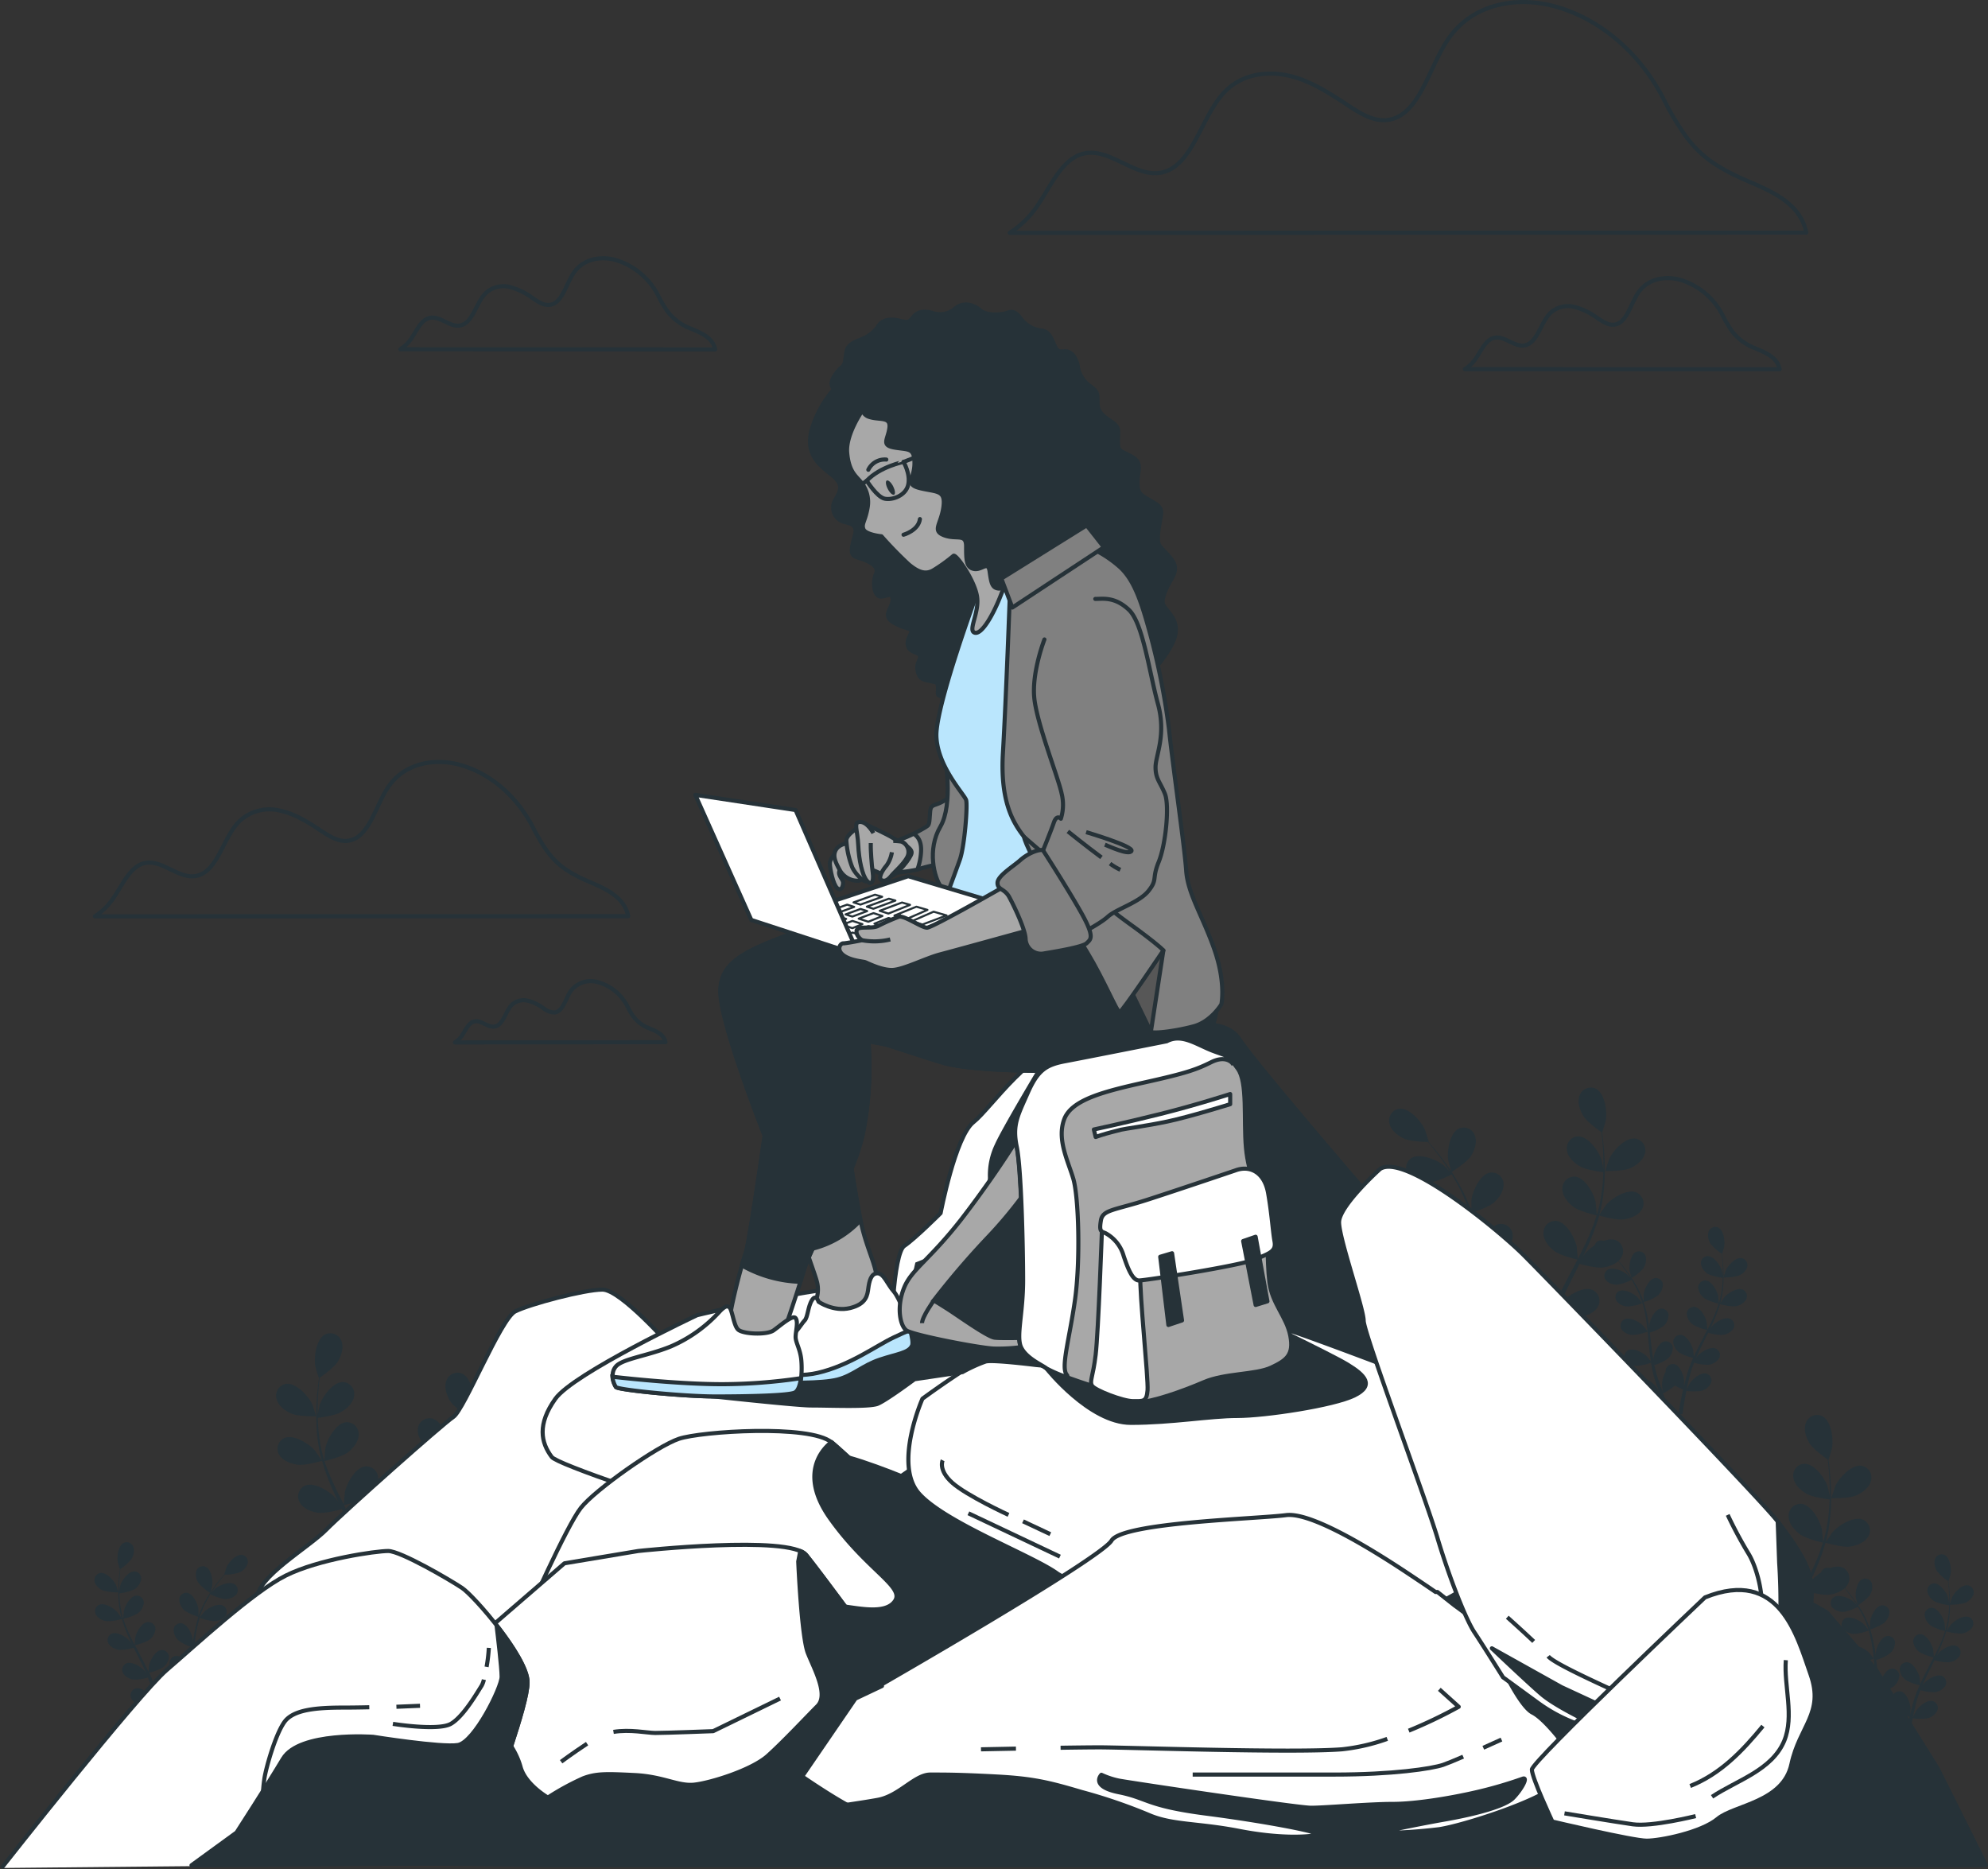 <svg xmlns="http://www.w3.org/2000/svg" viewBox="0 0 485.05 456.01"><rect x="0" y="0" width="485.05" height="456.01" fill="#333333" stroke="none"/><defs><style>.cls-1,.cls-4,.cls-6{fill:#263238;}.cls-13,.cls-2,.cls-5{fill:none;}.cls-10,.cls-11,.cls-12,.cls-13,.cls-14,.cls-15,.cls-2,.cls-3,.cls-4,.cls-5,.cls-6,.cls-7,.cls-8,.cls-9{stroke:#263238;}.cls-10,.cls-11,.cls-2,.cls-7{stroke-linecap:round;}.cls-10,.cls-11,.cls-12,.cls-2,.cls-3,.cls-4,.cls-5,.cls-7,.cls-8{stroke-linejoin:round;}.cls-12,.cls-15,.cls-3{fill:#fff;}.cls-13,.cls-14,.cls-15,.cls-6,.cls-9{stroke-miterlimit:10;}.cls-7{fill:gray;}.cls-10,.cls-14,.cls-8{fill:#a8a8a8;}.cls-9{fill:#bae6fd;}.cls-11{fill:#575757;}.cls-12{stroke-width:0.5px;}</style></defs><g id="Layer_2" data-name="Layer 2"><g id="Layer_1-2" data-name="Layer 1"><g id="freepik--Plants--inject-42"><path class="cls-1" d="M71.08,344.84c1.76.77,6.07.67,6.07.67s-.92-2.82-1-3c-.94-2-3.93-5.23-6.36-4.91a2.91,2.91,0,0,0-2.39,3.34c0,.1,0,.2.06.3C67.86,342.94,69.58,344.19,71.08,344.84Z"/><path class="cls-1" d="M72.57,357.31c1.82.27,5.67-.85,6-.94a52.78,52.78,0,0,0,2.33,6.45c.53,1.22,1.1,2.44,1.69,3.65a8.1,8.1,0,0,0-.72-1c-1.43-1.66-5.18-4-7.43-3.05A2.88,2.88,0,0,0,73,366.24c0,.1.1.2.15.3.83,1.52,2.83,2.27,4.45,2.5s4.94-.64,5.8-.89l.69,1.39c1.11,2.22,2.23,4.42,3.26,6.62.37.77.7,1.55,1,2.32l-.62-.89c-1.44-1.65-5.18-4-7.43-3a2.88,2.88,0,0,0-1.44,3.82c0,.1.1.2.15.3.83,1.52,2.83,2.27,4.45,2.5s4.61-.56,5.65-.84c.31.8.63,1.6.9,2.4.18.54.38,1.06.52,1.61s.31,1.1.46,1.64c.25,1,.52,2.12.74,3.15l.43,2.09c-.35-.78-1.07-2.28-1.15-2.4-1.16-1.85-4.51-4.75-6.88-4.14a2.89,2.89,0,0,0-2,3.58c0,.1.06.2.1.3.6,1.62,2.46,2.67,4,3.15,1.72.52,5.53,0,6,0,.23,1.14.44,2.25.62,3.3.41,2.32.72,4.4,1,6.16h1.6c-.28-1.82-.64-4-1.13-6.43-.23-1.16-.49-2.39-.78-3.65a32.12,32.12,0,0,0,3.36-1.58,21.32,21.32,0,0,0,4.88,3.15c-.43,1.08-.87,2.12-1.3,3.1-.89,2.05-1.73,3.86-2.48,5.41h1.72c.64-1.43,1.35-3.05,2.08-4.84.45-1.1.91-2.27,1.37-3.48.46.09,4.23.86,6,.46,1.6-.36,3.53-1.26,4.25-2.84a2.91,2.91,0,0,0-1.35-3.89l-.26-.11c-2.32-.78-5.87,1.86-7.17,3.62-.08.11-.78,1.33-1.22,2.11l.56-1.49c.37-1,.71-2,1.08-3.13.16-.53.32-1.08.49-1.62s.28-1.13.43-1.7c.32-1.33.57-2.69.8-4.06.89.32,4,1.42,5.69,1.3s3.68-.71,4.62-2.16a2.89,2.89,0,0,0-.72-4,2.61,2.61,0,0,0-.28-.17c-2.18-1.12-6.09.95-7.64,2.49-.1.1-1.09,1.33-1.62,2,.13-.83.27-1.65.37-2.5.3-2.43.53-4.9.77-7.36l.24-2.26c.31.12,4,1.51,5.88,1.38,1.63-.11,3.68-.71,4.62-2.17a2.89,2.89,0,0,0-.71-4l-.29-.17c-2.18-1.13-6.09,1-7.64,2.49-.12.12-1.54,1.89-1.88,2.36.18-1.65.37-3.3.62-4.92a54.56,54.56,0,0,1,1.41-6.48c.15.06,4,1.53,5.92,1.39,1.63-.11,3.68-.71,4.62-2.16a2.89,2.89,0,0,0-.72-4,2.61,2.61,0,0,0-.28-.17c-2.18-1.12-6.09.95-7.64,2.49-.12.13-1.65,2-1.9,2.41l.09-.38a38.36,38.36,0,0,1,2.57-6.13c.56-1.09,1.15-2.1,1.75-3.08.7.35,3.9,1.91,5.6,2s3.74-.3,4.84-1.64a2.91,2.91,0,0,0-.27-4.11c-.08-.06-.16-.13-.24-.18-2-1.36-6.16.28-7.87,1.64-.09.07-1,.93-1.57,1.57.27-.44.55-.89.83-1.3,1-1.55,2.06-2.9,3-4.09.54-.67,1-1.27,1.5-1.82.86,0,4.33-.12,5.85-.83s3.17-2,3.53-3.69a2.89,2.89,0,0,0-2.12-3.51,1.55,1.55,0,0,0-.31-.06c-2.44-.26-5.33,3.08-6.23,5.08-.07.17-1,3-.92,3h0c-.46.53-1,1.09-1.47,1.72-1,1.18-2,2.51-3.08,4a50.56,50.56,0,0,0-3.2,5.09,38,38,0,0,0-2.73,6.15v-2.8c-.28-2.18-2.1-6.21-4.51-6.65a2.89,2.89,0,0,0-3.31,2.41,3.11,3.11,0,0,0,0,.32c-.14,1.72,1.11,3.45,2.33,4.54,1.38,1.23,5.2,2.42,5.5,2.51a52.1,52.1,0,0,0-1.61,6.66c-.24,1.32-.43,2.65-.61,4V365c-.28-2.18-2.1-6.21-4.51-6.65a2.89,2.89,0,0,0-3.31,2.41,3.11,3.11,0,0,0,0,.32c-.14,1.72,1.11,3.45,2.33,4.54s4.47,2.18,5.33,2.46c-.06.51-.13,1-.19,1.54-.3,2.46-.58,4.91-.93,7.32-.12.84-.28,1.67-.43,2.5v-1.09c-.28-2.17-2.1-6.2-4.51-6.64A2.89,2.89,0,0,0,98,374.16a3.11,3.11,0,0,0,0,.32c-.14,1.72,1.11,3.45,2.33,4.54s4.16,2.08,5.18,2.41c-.18.84-.35,1.69-.57,2.5-.15.55-.27,1.09-.45,1.64l-.52,1.61c-.37,1-.75,2.06-1.13,3-.26.68-.53,1.33-.79,2,.13-.84.36-2.5.36-2.64a11.09,11.09,0,0,0-1.51-5.48,2.29,2.29,0,0,0,0-.64,2.9,2.9,0,0,0-3.24-2.52l-.31.06c-2.37.63-3.87,4.79-4,7,0,.12.08,1.53.14,2.42-.12-.52-.23-1-.35-1.55-.25-1-.53-2.08-.83-3.2-.16-.54-.32-1.08-.49-1.62s-.38-1.1-.57-1.66c-.47-1.28-1-2.56-1.58-3.83.92-.22,4.17-1,5.47-2s2.67-2.62,2.66-4.36a2.9,2.9,0,0,0-2.79-3,2,2,0,0,0-.34,0c-2.44.27-4.56,4.15-5,6.3,0,.13-.17,1.7-.23,2.57-.35-.76-.7-1.52-1.07-2.28-1.09-2.2-2.26-4.39-3.42-6.57-.36-.67-.71-1.35-1-2,.32-.07,4.2-1,5.66-2.09,1.3-1,2.68-2.63,2.66-4.36a2.9,2.9,0,0,0-2.79-3,2,2,0,0,0-.34,0c-2.44.27-4.55,4.15-5,6.29,0,.17-.23,2.43-.26,3-.77-1.48-1.52-3-2.2-4.45a52.92,52.92,0,0,1-2.52-6.15c.15,0,4.2-1,5.7-2.1,1.3-1,2.67-2.63,2.66-4.36a2.9,2.9,0,0,0-2.79-3,2,2,0,0,0-.34,0c-2.44.27-4.56,4.15-5,6.29,0,.17-.25,2.61-.26,3.06a1.26,1.26,0,0,0-.13-.37,38.26,38.26,0,0,1-1.24-6.52c-.14-1.22-.2-2.39-.23-3.53.77-.1,4.29-.56,5.75-1.45s3-2.31,3.13-4a2.9,2.9,0,0,0-2.48-3.27l-.31,0c-2.45,0-5,3.62-5.66,5.7,0,.12-.28,1.31-.45,2.18v-1.54c0-1.85.12-3.55.23-5.06.08-.85.16-1.62.25-2.34.71-.49,3.54-2.49,4.41-3.92s1.55-3.41.92-5a2.9,2.9,0,0,0-3.71-1.77,1.78,1.78,0,0,0-.29.12c-2.18,1.13-2.75,5.52-2.39,7.68,0,.18.85,3,.89,3h0c-.09.69-.19,1.44-.27,2.25-.15,1.5-.31,3.2-.35,5.06a52.26,52.26,0,0,0,.14,6,38.27,38.27,0,0,0,1.12,6.63v.08c-.38-.61-1.52-2.26-1.62-2.38-1.43-1.66-5.18-4-7.43-3.06a2.9,2.9,0,0,0-1.44,3.84l.15.29C69,356.37,71,357.07,72.57,357.31Z"/><path class="cls-1" d="M114.62,345.79s.79-2.86.81-3.05c.3-2.17-.39-6.54-2.6-7.6a2.88,2.88,0,0,0-3.82,1.44,2.68,2.68,0,0,0-.12.3c-.6,1.63.15,3.63,1,5C111,343.49,114.62,345.79,114.62,345.79Z"/><path class="cls-1" d="M25.28,388.05a12.72,12.72,0,0,0,3.63.4s-.56-1.68-.61-1.78c-.56-1.19-2.35-3.14-3.8-2.94a1.74,1.74,0,0,0-1.43,2c0,.06,0,.12,0,.18A3.67,3.67,0,0,0,25.28,388.05Z"/><path class="cls-1" d="M26.17,395.5a12.33,12.33,0,0,0,3.57-.56,31.75,31.75,0,0,0,1.39,3.86c.32.73.66,1.46,1,2.18-.21-.31-.4-.58-.43-.61-.86-1-3.09-2.4-4.44-1.83a1.73,1.73,0,0,0-.87,2.27l.1.19a3.67,3.67,0,0,0,2.66,1.5,11.63,11.63,0,0,0,3.47-.53l.41.83c.66,1.32,1.33,2.64,2,3.95.22.47.41.93.61,1.39-.18-.27-.34-.5-.37-.53-.86-1-3.09-2.4-4.44-1.82a1.73,1.73,0,0,0-.87,2.27l.1.19a3.67,3.67,0,0,0,2.66,1.5,11.28,11.28,0,0,0,3.37-.51c.19.48.38,1,.55,1.44s.22.63.31,1l.27,1c.15.62.31,1.27.44,1.89.1.42.18.83.26,1.24-.21-.46-.64-1.36-.69-1.43-.69-1.11-2.69-2.84-4.11-2.48a1.74,1.74,0,0,0-1.2,2.15l.06.17a3.64,3.64,0,0,0,2.41,1.88,12,12,0,0,0,3.59,0c.14.68.26,1.35.37,2,.25,1.38.43,2.62.57,3.68h1c-.17-1.09-.38-2.39-.67-3.84-.14-.7-.3-1.43-.47-2.19a20.27,20.27,0,0,0,2-.94,13.23,13.23,0,0,0,2.92,1.88c-.26.65-.53,1.27-.78,1.85-.53,1.23-1,2.31-1.48,3.24h1c.38-.85.8-1.82,1.24-2.9.27-.65.54-1.35.82-2.08a12,12,0,0,0,3.58.28,3.63,3.63,0,0,0,2.54-1.7,1.72,1.72,0,0,0-.8-2.31l-.2-.08c-1.39-.47-3.51,1.11-4.29,2.16,0,.06-.47.79-.73,1.26.11-.3.22-.58.33-.89.23-.61.43-1.22.65-1.87.1-.32.19-.64.29-1s.17-.68.26-1q.28-1.18.48-2.43A11.45,11.45,0,0,0,50,410a3.64,3.64,0,0,0,2.77-1.3,1.73,1.73,0,0,0-.42-2.41l-.17-.1c-1.3-.68-3.64.56-4.56,1.49-.06.05-.65.79-1,1.2.08-.49.16-1,.22-1.49.18-1.45.32-2.93.46-4.4a12.36,12.36,0,0,1,.14-1.35,12.2,12.2,0,0,0,3.52.82,3.66,3.66,0,0,0,2.76-1.29,1.75,1.75,0,0,0-.42-2.43l-.16-.09c-1.3-.67-3.64.57-4.57,1.49-.07.07-.92,1.13-1.12,1.42.1-1,.22-2,.37-2.95a30.94,30.94,0,0,1,.89-3.95,12.76,12.76,0,0,0,3.54.83A3.64,3.64,0,0,0,55,394.21a1.73,1.73,0,0,0-.41-2.42,1,1,0,0,0-.17-.1c-1.3-.67-3.64.57-4.57,1.49-.07.07-1,1.22-1.13,1.44l.06-.23a21.76,21.76,0,0,1,1.53-3.66c.33-.65.69-1.26,1-1.84a12,12,0,0,0,3.39,1.18,3.66,3.66,0,0,0,2.89-1,1.73,1.73,0,0,0-.16-2.44.44.44,0,0,0-.15-.12c-1.22-.81-3.68.16-4.7,1a11,11,0,0,0-.94.94l.49-.78c.62-.92,1.24-1.73,1.79-2.44.32-.4.61-.76.89-1.09a11.8,11.8,0,0,0,3.5-.5,3.59,3.59,0,0,0,2.11-2.2,1.74,1.74,0,0,0-1.27-2.11l-.18,0c-1.46-.16-3.19,1.84-3.72,3,0,.1-.58,1.8-.56,1.8h0l-.88,1c-.57.7-1.2,1.5-1.84,2.41a30.64,30.64,0,0,0-1.91,3.05,23.16,23.16,0,0,0-1.63,3.67v-1.67c-.17-1.3-1.26-3.71-2.7-4a1.73,1.73,0,0,0-2,1.43c0,.07,0,.13,0,.2a3.68,3.68,0,0,0,1.39,2.72,12.88,12.88,0,0,0,3.29,1.5,30,30,0,0,0-1,4c-.14.79-.26,1.58-.37,2.38V400c-.16-1.3-1.25-3.71-2.69-4a1.75,1.75,0,0,0-2,1.48c0,.05,0,.1,0,.16a3.67,3.67,0,0,0,1.4,2.71A11.64,11.64,0,0,0,47,401.86a7,7,0,0,1-.11.92c-.18,1.47-.35,2.94-.56,4.38-.07.5-.16,1-.25,1.5V408c-.17-1.3-1.25-3.71-2.7-4a1.73,1.73,0,0,0-2,1.45c0,.06,0,.12,0,.18a3.69,3.69,0,0,0,1.4,2.72,11.31,11.31,0,0,0,3.09,1.44c-.1.5-.21,1-.34,1.5-.09.32-.16.65-.27,1s-.21.65-.31,1c-.22.6-.45,1.23-.68,1.81-.15.41-.31.8-.47,1.19.08-.51.22-1.49.22-1.58a6.59,6.59,0,0,0-.9-3.27,2.54,2.54,0,0,0,0-.39,1.73,1.73,0,0,0-1.93-1.51l-.19,0c-1.42.38-2.31,2.86-2.38,4.17a10.74,10.74,0,0,0,.09,1.45c-.08-.31-.14-.61-.22-.92-.15-.63-.31-1.25-.49-1.92-.1-.32-.2-.64-.29-1s-.23-.66-.35-1c-.28-.77-.6-1.53-.94-2.29a11.52,11.52,0,0,0,3.27-1.22,3.63,3.63,0,0,0,1.54-2.49,1.74,1.74,0,0,0-1.69-1.79h-.18c-1.46.16-2.73,2.49-3,3.77,0,.08-.1,1-.14,1.54-.21-.46-.41-.92-.64-1.37-.65-1.31-1.35-2.62-2-3.93-.22-.4-.42-.8-.63-1.2a12.34,12.34,0,0,0,3.39-1.25,3.64,3.64,0,0,0,1.59-2.61,1.74,1.74,0,0,0-1.7-1.78H36c-1.45.16-2.72,2.48-3,3.76,0,.1-.15,1.45-.16,1.8-.46-.89-.91-1.77-1.32-2.66a33.24,33.24,0,0,1-1.43-3.7,12.06,12.06,0,0,0,3.41-1.26,3.57,3.57,0,0,0,1.59-2.6,1.74,1.74,0,0,0-1.69-1.79h-.18c-1.46.16-2.72,2.48-3,3.77,0,.1-.15,1.55-.16,1.82L30,394.7a22.55,22.55,0,0,1-.74-3.9c-.08-.73-.12-1.43-.14-2.11a11.92,11.92,0,0,0,3.44-.87,3.61,3.61,0,0,0,1.87-2.45,1.72,1.72,0,0,0-1.44-2,1.1,1.1,0,0,0-.26,0c-1.47,0-3,2.16-3.38,3.41,0,.07-.17.78-.27,1.3v-.92c0-1.11.08-2.12.15-3a10.85,10.85,0,0,1,.14-1.4A11.62,11.62,0,0,0,32,380.41a3.6,3.6,0,0,0,.55-3,1.74,1.74,0,0,0-2.21-1.08l-.18.08c-1.3.67-1.65,3.29-1.43,4.58,0,.11.51,1.83.53,1.81h0c-.06.42-.12.86-.17,1.35-.09.9-.18,1.91-.21,3a30.8,30.8,0,0,0,.09,3.59,22.58,22.58,0,0,0,.67,4h0c-.23-.36-.91-1.35-1-1.42-.86-1-3.09-2.4-4.44-1.83a1.73,1.73,0,0,0-.85,2.3,1.3,1.3,0,0,0,.08.17A3.63,3.63,0,0,0,26.17,395.5Z"/><path class="cls-1" d="M51.31,388.62s.47-1.71.48-1.83c.18-1.29-.23-3.9-1.55-4.54a1.72,1.72,0,0,0-2.29.84.77.77,0,0,0-.07.16,3.62,3.62,0,0,0,.62,3A13,13,0,0,0,51.31,388.62Z"/><path class="cls-1" d="M397.72,285c-1.76.77-6.07.67-6.07.67s.92-2.82,1-3c.94-2,3.93-5.24,6.36-4.91a2.91,2.91,0,0,1,2.4,3.34c0,.1,0,.2-.07.3C400.9,283.09,399.18,284.37,397.72,285Z"/><path class="cls-1" d="M396.19,297.47c-1.82.26-5.67-.85-6-.94a51.6,51.6,0,0,1-2.33,6.44c-.53,1.23-1.1,2.44-1.69,3.66a7.29,7.29,0,0,1,.72-1c1.43-1.66,5.18-4,7.43-3.06a2.9,2.9,0,0,1,1.44,3.84c-.05.09-.09.19-.15.28-.83,1.52-2.83,2.27-4.45,2.51s-4.94-.65-5.8-.89l-.64,1.36c-1.11,2.21-2.23,4.42-3.26,6.61-.37.78-.7,1.55-1,2.33.31-.46.58-.84.62-.89,1.44-1.66,5.18-4,7.43-3.06A2.9,2.9,0,0,1,390,318.5l-.16.29c-.83,1.51-2.83,2.26-4.45,2.5s-4.61-.56-5.65-.85c-.31.81-.63,1.61-.9,2.4-.18.55-.38,1.06-.52,1.62s-.31,1.09-.46,1.63c-.25,1-.52,2.13-.74,3.16-.15.71-.29,1.4-.43,2.08.35-.77,1.07-2.27,1.15-2.39,1.16-1.86,4.51-4.75,6.88-4.15a2.91,2.91,0,0,1,2,3.6c0,.09-.06.18-.1.28-.6,1.63-2.46,2.67-4,3.15-1.72.53-5.53.05-6,0-.23,1.14-.44,2.25-.62,3.3-.41,2.32-.72,4.4-1,6.16h-1.6c.28-1.82.64-4,1.13-6.42.23-1.16.49-2.39.78-3.66a32,32,0,0,1-3.36-1.57,20.9,20.9,0,0,1-4.88,3.15c.43,1.08.87,2.12,1.3,3.1.89,2,1.73,3.86,2.48,5.4h-1.74c-.64-1.42-1.35-3-2.08-4.84-.45-1.09-.91-2.27-1.37-3.48-.46.1-4.23.87-6,.47-1.6-.36-3.53-1.26-4.25-2.84a2.91,2.91,0,0,1,1.35-3.89l.26-.11c2.32-.78,5.87,1.86,7.17,3.62.08.1.78,1.32,1.22,2.1-.19-.49-.37-1-.56-1.49-.37-1-.71-2-1.08-3.12-.16-.54-.32-1.08-.49-1.63s-.28-1.13-.43-1.69c-.32-1.33-.57-2.69-.8-4.07-.89.32-4.05,1.42-5.69,1.31s-3.68-.72-4.62-2.17a2.9,2.9,0,0,1,.72-4,2.61,2.61,0,0,1,.28-.17c2.18-1.13,6.09.94,7.64,2.49.1.1,1.09,1.33,1.62,2-.13-.83-.27-1.66-.37-2.5-.3-2.43-.53-4.9-.77-7.37l-.24-2.25c-.31.11-4,1.5-5.88,1.38-1.63-.12-3.68-.72-4.62-2.17a2.91,2.91,0,0,1,.72-4l.28-.17c2.18-1.12,6.09.95,7.64,2.5.12.11,1.54,1.89,1.88,2.36-.18-1.66-.37-3.31-.62-4.93a50.72,50.72,0,0,0-1.41-6.47c-.15.05-4,1.52-5.92,1.39-1.63-.12-3.68-.71-4.62-2.17a2.9,2.9,0,0,1,.72-4,2.61,2.61,0,0,1,.28-.17c2.18-1.13,6.09.95,7.64,2.49.12.12,1.65,2,1.9,2.4l-.09-.38a36.86,36.86,0,0,0-2.57-6.12c-.56-1.1-1.15-2.11-1.75-3.08-.7.35-3.9,1.9-5.6,2s-3.74-.31-4.84-1.64a2.92,2.92,0,0,1,.28-4.11,1.3,1.3,0,0,1,.23-.18c2-1.36,6.15.27,7.87,1.64.09.07.95.93,1.57,1.56-.27-.43-.55-.88-.83-1.29-1-1.55-2.06-2.9-3-4.09-.54-.67-1-1.27-1.5-1.82-.86,0-4.33-.12-5.85-.84s-3.17-2-3.53-3.68a2.93,2.93,0,0,1,2.13-3.53l.3-.05c2.44-.26,5.33,3.08,6.23,5.08.07.18,1,3,.92,3h-.05c.46.52.95,1.09,1.47,1.72,1,1.17,2,2.5,3.08,4a47.94,47.94,0,0,1,3.2,5.1,36.33,36.33,0,0,1,2.73,6.15v-2.81c.28-2.17,2.1-6.2,4.51-6.65a2.9,2.9,0,0,1,3.32,2.41,1.66,1.66,0,0,1,0,.32c.14,1.73-1.11,3.46-2.33,4.55-1.38,1.22-5.2,2.41-5.5,2.51a52.1,52.1,0,0,1,1.61,6.66c.24,1.31.43,2.64.61,4v-1.26c.28-2.17,2.1-6.2,4.51-6.65a2.9,2.9,0,0,1,3.32,2.41,1.66,1.66,0,0,1,0,.32c.14,1.73-1.11,3.45-2.33,4.54s-4.47,2.19-5.33,2.46c.06.52.13,1,.19,1.54.3,2.46.58,4.92.93,7.32.12.85.28,1.68.43,2.51v-1.09c.28-2.17,2.1-6.2,4.51-6.65a2.9,2.9,0,0,1,3.32,2.41,1.66,1.66,0,0,1,0,.32c.14,1.73-1.11,3.45-2.33,4.54s-4.16,2.08-5.18,2.41c.18.85.35,1.7.57,2.51.15.55.27,1.09.45,1.63s.35,1.08.52,1.61c.37,1,.75,2.06,1.13,3,.26.69.53,1.33.79,2-.14-.84-.36-2.49-.36-2.63a11.3,11.3,0,0,1,1.51-5.48,3.42,3.42,0,0,1,0-.64,2.91,2.91,0,0,1,3.25-2.53l.3.06c2.37.63,3.87,4.79,4,7,0,.13-.08,1.54-.14,2.43.12-.52.23-1,.35-1.55.25-1,.53-2.09.83-3.21.16-.53.32-1.07.49-1.62s.38-1.1.57-1.66c.47-1.28,1-2.55,1.58-3.83-.92-.22-4.17-1-5.47-2S371,314,371,312.28a2.9,2.9,0,0,1,2.79-3,1.9,1.9,0,0,1,.34,0c2.44.26,4.56,4.15,5,6.29,0,.14.17,1.71.23,2.58.35-.77.7-1.53,1.07-2.29,1.09-2.19,2.26-4.38,3.42-6.57.36-.67.71-1.34,1.05-2-.32-.08-4.2-1-5.66-2.1-1.3-1-2.68-2.62-2.66-4.35a2.9,2.9,0,0,1,2.77-3,2.17,2.17,0,0,1,.36,0c2.44.26,4.55,4.15,5,6.29,0,.16.23,2.43.26,3,.77-1.48,1.52-3,2.2-4.45a51.53,51.53,0,0,0,2.39-6.18c-.15,0-4.2-1-5.7-2.11-1.3-1-2.67-2.62-2.66-4.35a2.9,2.9,0,0,1,2.79-3,1.9,1.9,0,0,1,.34,0c2.44.26,4.56,4.15,5,6.29,0,.17.25,2.61.26,3.05a1.49,1.49,0,0,1,.13-.37,37.31,37.31,0,0,0,1.24-6.52c.14-1.22.2-2.39.23-3.54-.77-.09-4.29-.56-5.75-1.44s-3-2.32-3.13-4a2.92,2.92,0,0,1,2.5-3.28l.29,0c2.45,0,5,3.63,5.66,5.71,0,.11.28,1.31.45,2.18v-1.54c0-1.86-.12-3.56-.23-5.06-.08-.85-.16-1.63-.25-2.35-.71-.48-3.54-2.49-4.41-3.92s-1.55-3.41-.92-5a2.91,2.91,0,0,1,3.72-1.76,1.39,1.39,0,0,1,.28.12c2.18,1.13,2.75,5.51,2.39,7.67a30.55,30.55,0,0,1-.89,3h0c.09.69.19,1.43.27,2.24.15,1.51.31,3.21.35,5.07a50.09,50.09,0,0,1-.14,6,36.56,36.56,0,0,1-1.12,6.64.11.11,0,0,1,0,.08c.38-.61,1.52-2.27,1.62-2.39,1.43-1.65,5.18-4,7.43-3a2.9,2.9,0,0,1,1.44,3.84,1.91,1.91,0,0,1-.15.28C399.81,296.48,397.81,297.23,396.19,297.47Z"/><path class="cls-1" d="M354.14,285.94s-.79-2.86-.81-3c-.3-2.17.39-6.54,2.6-7.61a2.9,2.9,0,0,1,3.83,1.44,2.83,2.83,0,0,1,.11.31c.6,1.63-.15,3.62-1,5C357.78,283.65,354.14,285.94,354.14,285.94Z"/><path class="cls-1" d="M424.12,311.23a12.65,12.65,0,0,1-3.63.41s.55-1.69.6-1.79c.56-1.18,2.35-3.13,3.8-2.94a1.74,1.74,0,0,1,1.44,2,1,1,0,0,1,0,.17A3.7,3.7,0,0,1,424.12,311.23Z"/><path class="cls-1" d="M423.23,318.69a12.38,12.38,0,0,1-3.57-.56,31.07,31.07,0,0,1-1.4,3.85c-.31.73-.65,1.46-1,2.18.21-.3.39-.58.43-.61.85-1,3.09-2.4,4.44-1.83A1.73,1.73,0,0,1,423,324l-.09.17a3.66,3.66,0,0,1-2.66,1.49,11.68,11.68,0,0,1-3.47-.53c-.14.28-.27.56-.41.83-.67,1.33-1.34,2.64-1.95,4-.22.46-.42.92-.62,1.39.19-.28.35-.5.37-.54.86-1,3.1-2.39,4.45-1.82a1.72,1.72,0,0,1,.86,2.29,1.4,1.4,0,0,1-.09.17,3.65,3.65,0,0,1-2.66,1.5,11.45,11.45,0,0,1-3.38-.51c-.19.48-.38,1-.54,1.44a9,9,0,0,0-.31,1l-.28,1c-.15.63-.3,1.27-.44,1.89-.09.42-.17.83-.26,1.24.21-.46.65-1.36.69-1.43.7-1.11,2.7-2.84,4.12-2.48a1.73,1.73,0,0,1,1.19,2.15l-.06.17a3.64,3.64,0,0,1-2.4,1.89,12.7,12.7,0,0,1-3.59,0c-.14.68-.27,1.34-.38,2-.24,1.38-.43,2.63-.57,3.68h-1c.17-1.09.39-2.39.68-3.84.13-.69.29-1.43.46-2.19a19.13,19.13,0,0,1-2-.94,12.82,12.82,0,0,1-2.92,1.89c.26.64.52,1.26.78,1.85.53,1.22,1,2.31,1.48,3.23h-1c-.38-.85-.81-1.82-1.25-2.89-.26-.66-.54-1.36-.81-2.08a12.7,12.7,0,0,1-3.59.28,3.72,3.72,0,0,1-2.53-1.7,1.74,1.74,0,0,1,.8-2.32l.2-.08c1.39-.47,3.51,1.11,4.28,2.16.05.07.47.8.73,1.26-.11-.29-.22-.58-.33-.89-.22-.6-.43-1.21-.65-1.87-.09-.32-.19-.64-.29-1s-.17-.67-.26-1c-.19-.8-.34-1.61-.48-2.43a11.6,11.6,0,0,1-3.4.78,3.65,3.65,0,0,1-2.76-1.3,1.73,1.73,0,0,1,.42-2.41l.16-.1c1.31-.67,3.64.57,4.57,1.49.06.06.65.79,1,1.21-.08-.5-.16-1-.23-1.5-.18-1.45-.31-2.93-.46-4.4a12.36,12.36,0,0,0-.14-1.35,12.38,12.38,0,0,1-3.51.82,3.61,3.61,0,0,1-2.77-1.29,1.74,1.74,0,0,1,.43-2.41l.16-.1c1.3-.68,3.63.56,4.56,1.49.07.06.92,1.13,1.12,1.41-.1-1-.21-2-.36-3a30,30,0,0,0-.85-3.87,12.26,12.26,0,0,1-3.54.83,3.59,3.59,0,0,1-2.76-1.29,1.75,1.75,0,0,1,.43-2.43L395,315c1.31-.67,3.64.57,4.57,1.5.07.07,1,1.21,1.14,1.43l-.06-.23a21,21,0,0,0-1.54-3.66c-.33-.65-.68-1.26-1-1.84a11.73,11.73,0,0,1-3.35,1.18,3.64,3.64,0,0,1-2.89-1,1.75,1.75,0,0,1,.16-2.46l.14-.11c1.22-.81,3.68.17,4.71,1l.94.94c-.17-.26-.33-.53-.5-.78-.61-.92-1.23-1.73-1.78-2.44-.32-.4-.62-.76-.9-1.09a11.79,11.79,0,0,1-3.49-.5,3.66,3.66,0,0,1-2.12-2.2,1.76,1.76,0,0,1,1.3-2.11.45.45,0,0,1,.16,0c1.45-.15,3.19,1.84,3.72,3,0,.1.58,1.8.55,1.8h0l.88,1c.57.7,1.21,1.5,1.84,2.41a29,29,0,0,1,1.92,3.05,22.29,22.29,0,0,1,1.63,3.67h0V315.8c.16-1.3,1.25-3.71,2.69-4a1.73,1.73,0,0,1,2,1.45,1.23,1.23,0,0,1,0,.19,3.59,3.59,0,0,1-1.39,2.71,11.67,11.67,0,0,1-3.29,1.5,28.88,28.88,0,0,1,1,4q.21,1.17.36,2.37v-.75c.17-1.3,1.26-3.71,2.7-4a1.72,1.72,0,0,1,2,1.43,1.36,1.36,0,0,1,0,.2,3.59,3.59,0,0,1-1.39,2.71,11.59,11.59,0,0,1-3.19,1.48l.12.91c.17,1.48.34,2.94.55,4.38.07.51.17,1,.25,1.5v-.65c.17-1.3,1.26-3.71,2.7-4a1.73,1.73,0,0,1,2,1.45,1.23,1.23,0,0,1,0,.19,3.59,3.59,0,0,1-1.39,2.71,11.37,11.37,0,0,1-3.1,1.44c.11.51.22,1,.34,1.5.1.33.16.65.28,1s.2.64.31,1c.22.61.44,1.23.67,1.82.16.4.31.79.47,1.18-.08-.5-.21-1.49-.21-1.57a6.6,6.6,0,0,1,.9-3.28,2.41,2.41,0,0,1,0-.38,1.73,1.73,0,0,1,1.92-1.52l.2,0c1.42.38,2.32,2.87,2.39,4.17,0,.08-.05.92-.09,1.45.07-.3.14-.6.21-.92.15-.63.32-1.25.5-1.92.09-.32.19-.64.29-1s.23-.65.34-1c.28-.76.6-1.53.94-2.29a11.57,11.57,0,0,1-3.26-1.22,3.68,3.68,0,0,1-1.6-2.61,1.75,1.75,0,0,1,1.71-1.78h.17c1.46.16,2.72,2.48,3,3.76,0,.08.1,1,.14,1.54.2-.46.41-.91.64-1.37.65-1.31,1.35-2.62,2-3.92l.63-1.21a12.14,12.14,0,0,1-3.39-1.25,3.6,3.6,0,0,1-1.59-2.6,1.73,1.73,0,0,1,1.68-1.79h.19c1.46.16,2.72,2.48,3,3.76,0,.1.14,1.45.16,1.8.45-.88.9-1.77,1.31-2.66a29.14,29.14,0,0,0,1.43-3.7,12.59,12.59,0,0,1-3.41-1.25,3.7,3.7,0,0,1-1.59-2.61,1.75,1.75,0,0,1,1.71-1.78h.17c1.45.16,2.72,2.48,3,3.76,0,.1.16,1.56.16,1.82a.74.74,0,0,1,.08-.22,22.55,22.55,0,0,0,.74-3.9c.08-.73.12-1.43.14-2.11a12.41,12.41,0,0,1-3.44-.86,3.64,3.64,0,0,1-1.87-2.42,1.73,1.73,0,0,1,1.44-2l.22,0c1.47,0,3,2.17,3.39,3.41,0,.07.17.78.27,1.3v-.92c0-1.11-.07-2.12-.14-3a9.24,9.24,0,0,0-.15-1.4,12.06,12.06,0,0,1-2.64-2.35,3.63,3.63,0,0,1-.54-3,1.75,1.75,0,0,1,2.22-1.08l.17.08c1.3.67,1.64,3.3,1.43,4.59a18.84,18.84,0,0,1-.54,1.81h0c.05.41.11.85.16,1.34.09.9.18,1.92.21,3a30.78,30.78,0,0,1-.08,3.59,22.58,22.58,0,0,1-.67,4v.05c.24-.37.91-1.36,1-1.43.86-1,3.1-2.4,4.45-1.82a1.74,1.74,0,0,1,.85,2.31,1.09,1.09,0,0,1-.08.15A3.63,3.63,0,0,1,423.23,318.69Z"/><path class="cls-1" d="M398.09,311.8s-.47-1.71-.49-1.82c-.18-1.3.24-3.91,1.56-4.55a1.72,1.72,0,0,1,2.29.86,1.07,1.07,0,0,1,.07.19,3.58,3.58,0,0,1-.63,3A12,12,0,0,1,398.09,311.8Z"/><path class="cls-1" d="M452.88,364.82c-1.76.77-6.06.67-6.07.67s.93-2.82,1-3c.94-2,3.93-5.24,6.36-4.91a2.89,2.89,0,0,1,2.4,3.32c0,.11,0,.21-.07.32C456.11,362.91,454.38,364.16,452.88,364.82Z"/><path class="cls-1" d="M451.4,377.29c-1.83.26-5.67-.85-6-.94a49.65,49.65,0,0,1-2.33,6.45c-.53,1.22-1.1,2.44-1.68,3.65a7.08,7.08,0,0,1,.72-1c1.43-1.66,5.17-4,7.43-3.06a2.9,2.9,0,0,1,1.42,3.86c0,.09-.09.18-.14.27-.83,1.51-2.83,2.27-4.44,2.5s-4.94-.64-5.81-.89c-.23.46-.45.93-.69,1.39-1.11,2.21-2.23,4.42-3.26,6.62-.37.77-.7,1.55-1,2.32.31-.45.58-.84.63-.89,1.43-1.66,5.17-4,7.43-3.05a2.89,2.89,0,0,1,1.43,3.84,2.49,2.49,0,0,1-.15.28c-.83,1.52-2.83,2.27-4.44,2.5s-4.62-.56-5.65-.85c-.32.81-.64,1.61-.91,2.41-.17.54-.38,1.06-.52,1.61s-.31,1.1-.46,1.64c-.25,1-.51,2.12-.73,3.15-.16.72-.3,1.4-.44,2.09.35-.78,1.08-2.28,1.15-2.4,1.17-1.85,4.51-4.75,6.89-4.14a2.89,2.89,0,0,1,2,3.58,1.76,1.76,0,0,1-.1.3c-.59,1.62-2.45,2.67-4,3.14-1.72.53-5.53.05-6,0-.23,1.14-.44,2.25-.62,3.3-.41,2.32-.72,4.39-.95,6.15h-1.65c.28-1.82.65-4,1.13-6.42.23-1.16.5-2.39.78-3.65-1.14-.47-2.26-1-3.35-1.58a21,21,0,0,1-4.89,3.15c.44,1.08.87,2.12,1.3,3.1.89,2,1.73,3.86,2.48,5.4h-1.74c-.64-1.42-1.34-3-2.08-4.84-.45-1.09-.91-2.26-1.36-3.47-.47.09-4.24.86-6,.46-1.59-.36-3.53-1.26-4.24-2.84a2.92,2.92,0,0,1,1.33-3.89l.27-.11c2.32-.78,5.87,1.86,7.17,3.62.08.11.79,1.33,1.22,2.1-.19-.49-.37-1-.55-1.48-.38-1-.72-2-1.09-3.13l-.48-1.62c-.18-.54-.29-1.13-.44-1.7-.32-1.33-.57-2.69-.8-4.07-.88.33-4,1.43-5.69,1.31s-3.68-.71-4.62-2.16a2.91,2.91,0,0,1,.72-4l.28-.17c2.18-1.13,6.09,1,7.64,2.49.1.1,1.09,1.33,1.62,2-.13-.83-.26-1.65-.37-2.5-.3-2.43-.53-4.9-.77-7.36-.07-.76-.16-1.51-.23-2.26-.32.12-4.05,1.51-5.89,1.38-1.63-.12-3.68-.72-4.62-2.17a2.9,2.9,0,0,1,.7-4,2.38,2.38,0,0,1,.3-.18c2.17-1.13,6.08.94,7.63,2.49.12.11,1.54,1.89,1.88,2.36-.17-1.66-.36-3.3-.62-4.92a49.21,49.21,0,0,0-1.41-6.48c-.15.06-4,1.52-5.92,1.39-1.63-.11-3.67-.71-4.62-2.16a2.92,2.92,0,0,1,.74-4l.26-.16c2.18-1.12,6.08.95,7.64,2.49.12.12,1.64,2,1.9,2.4a1.27,1.27,0,0,0-.1-.37,35,35,0,0,0-2.57-6.13c-.55-1.09-1.15-2.11-1.75-3.08-.69.35-3.89,1.9-5.6,2s-3.73-.3-4.83-1.64a2.91,2.91,0,0,1,.25-4.1l.25-.19c2.05-1.36,6.16.27,7.87,1.64.09.07,1,.93,1.58,1.57-.28-.44-.56-.89-.83-1.3-1-1.55-2.06-2.9-3-4.09-.53-.67-1-1.27-1.49-1.82-.87,0-4.34-.12-5.85-.83s-3.18-2-3.53-3.69a2.92,2.92,0,0,1,2.12-3.52l.3,0c2.44-.27,5.34,3.08,6.23,5.08.08.17,1,3,.92,3h-.05c.46.52,1,1.09,1.47,1.72,1,1.17,2,2.51,3.09,4a48.83,48.83,0,0,1,3.2,5.09,38,38,0,0,1,2.73,6.15v-2.81c.28-2.17,2.1-6.2,4.51-6.64a2.9,2.9,0,0,1,3.32,2.41,1.66,1.66,0,0,1,0,.32c.14,1.72-1.11,3.45-2.33,4.54-1.38,1.23-5.19,2.42-5.5,2.51a49,49,0,0,1,1.61,6.66c.24,1.32.43,2.64.61,4V385c.29-2.17,2.11-6.2,4.52-6.64a2.9,2.9,0,0,1,3.32,2.41,1.55,1.55,0,0,1,0,.31c.14,1.73-1.11,3.46-2.33,4.55s-4.48,2.18-5.34,2.46c.07.51.13,1,.2,1.53.29,2.47.57,4.92.92,7.32.13.85.28,1.68.43,2.51v-1.09c.28-2.17,2.1-6.2,4.51-6.65a2.9,2.9,0,0,1,3.32,2.41,1.66,1.66,0,0,1,0,.32c.14,1.73-1.11,3.46-2.33,4.55s-4.16,2.07-5.18,2.41c.18.84.36,1.69.57,2.5.16.55.27,1.09.46,1.64s.35,1.08.52,1.61c.37,1,.74,2.06,1.12,3l.79,2c-.13-.85-.36-2.5-.36-2.64A11.3,11.3,0,0,1,423.1,404c0-.22,0-.43,0-.64a2.89,2.89,0,0,1,3.22-2.52,1.91,1.91,0,0,1,.33.06c2.37.63,3.87,4.79,4,7,0,.13-.08,1.54-.15,2.43l.36-1.55c.25-1,.53-2.08.82-3.2.16-.54.33-1.08.49-1.63s.38-1.1.58-1.65c.46-1.28,1-2.56,1.57-3.83-.92-.22-4.16-1-5.47-2s-2.67-2.63-2.66-4.36a2.91,2.91,0,0,1,2.81-3h.33c2.43.27,4.55,4.15,5,6.29,0,.14.18,1.71.24,2.58.35-.76.69-1.53,1.07-2.29,1.09-2.19,2.26-4.38,3.42-6.57l1.05-2c-.33-.07-4.21-1-5.67-2.09-1.3-1-2.67-2.63-2.66-4.36a2.9,2.9,0,0,1,2.79-3,1.9,1.9,0,0,1,.34,0c2.44.26,4.56,4.15,5,6.29,0,.16.24,2.43.26,3,.77-1.48,1.52-3,2.2-4.45a49.35,49.35,0,0,0,2.4-6.18c-.16,0-4.21-1-5.7-2.1-1.3-1-2.68-2.63-2.67-4.36a2.91,2.91,0,0,1,2.81-3h.33c2.44.26,4.55,4.15,5,6.29,0,.17.26,2.61.27,3.05a1.69,1.69,0,0,1,.12-.36,36.34,36.34,0,0,0,1.24-6.53c.14-1.22.2-2.39.24-3.53-.77-.1-4.3-.57-5.76-1.45s-2.95-2.32-3.12-4A2.9,2.9,0,0,1,440,357.1l.32,0c2.46,0,5,3.62,5.66,5.7,0,.12.29,1.31.45,2.18v-1.54c0-1.86-.12-3.55-.24-5.06-.07-.85-.16-1.62-.24-2.34-.71-.49-3.55-2.49-4.42-3.92s-1.55-3.42-.91-5a2.92,2.92,0,0,1,3.71-1.77l.29.13c2.18,1.13,2.75,5.51,2.39,7.67a30.55,30.55,0,0,1-.89,3h0c.1.69.19,1.43.28,2.25.15,1.5.3,3.2.34,5.06a50.09,50.09,0,0,1-.14,6,37.47,37.47,0,0,1-1.11,6.63v.08c.39-.61,1.52-2.27,1.63-2.38,1.43-1.66,5.17-4,7.43-3.06a2.89,2.89,0,0,1,1.43,3.84,2.49,2.49,0,0,1-.15.28C455,376.3,453,377.05,451.4,377.29Z"/><path class="cls-1" d="M409.34,365.77s-.78-2.86-.81-3c-.3-2.17.39-6.54,2.6-7.61a2.91,2.91,0,0,1,3.85,1.47,2.31,2.31,0,0,1,.1.28c.59,1.63-.16,3.63-1.05,5C413,363.47,409.34,365.76,409.34,365.77Z"/><path class="cls-1" d="M479.32,391.06a12.65,12.65,0,0,1-3.63.4s.56-1.69.6-1.79c.57-1.18,2.35-3.13,3.81-2.93a1.71,1.71,0,0,1,1.43,2,1.29,1.29,0,0,1,0,.19A3.63,3.63,0,0,1,479.32,391.06Z"/><path class="cls-1" d="M478.43,398.51a12.38,12.38,0,0,1-3.57-.56,29.48,29.48,0,0,1-1.39,3.85c-.32.74-.66,1.46-1,2.19l.43-.62c.86-1,3.09-2.4,4.44-1.83a1.73,1.73,0,0,1,.86,2.3l-.09.17a3.65,3.65,0,0,1-2.66,1.5A11.69,11.69,0,0,1,472,405c-.14.28-.27.56-.41.83-.66,1.33-1.33,2.65-1.95,4-.22.46-.42.93-.61,1.39.18-.27.34-.5.37-.53.86-1,3.09-2.4,4.44-1.83a1.73,1.73,0,0,1,.86,2.3l-.09.17a3.66,3.66,0,0,1-2.66,1.49,11.12,11.12,0,0,1-3.38-.5c-.19.48-.38,1-.54,1.43a7.43,7.43,0,0,0-.31,1l-.27,1c-.15.63-.31,1.28-.44,1.89-.1.43-.18.84-.26,1.25.21-.47.64-1.36.69-1.43.69-1.11,2.69-2.85,4.11-2.48a1.73,1.73,0,0,1,1.2,2.13,1.46,1.46,0,0,1-.07.19,3.62,3.62,0,0,1-2.4,1.88,12,12,0,0,1-3.59,0c-.14.68-.26,1.34-.37,2-.25,1.39-.43,2.63-.57,3.68h-1c.16-1.09.38-2.38.67-3.84.14-.69.3-1.43.47-2.18a21.49,21.49,0,0,1-2-.95,12.49,12.49,0,0,1-2.92,1.89c.26.64.52,1.27.78,1.85.53,1.22,1,2.31,1.48,3.23h-1c-.38-.85-.8-1.82-1.24-2.89-.27-.65-.54-1.36-.82-2.08a12,12,0,0,1-3.58.28,3.67,3.67,0,0,1-2.54-1.7,1.75,1.75,0,0,1,.82-2.33L455,416c1.39-.46,3.51,1.11,4.29,2.17,0,.06.47.79.72,1.25-.11-.29-.22-.58-.33-.89-.22-.6-.42-1.21-.64-1.86-.1-.32-.2-.65-.29-1s-.18-.67-.26-1c-.19-.79-.35-1.61-.48-2.43a11.6,11.6,0,0,1-3.4.78,3.7,3.7,0,0,1-2.77-1.29,1.75,1.75,0,0,1,.44-2.43l.15-.09c1.3-.67,3.64.57,4.56,1.49.06.06.65.8,1,1.21-.08-.5-.16-1-.22-1.49-.18-1.46-.32-2.93-.46-4.41,0-.45-.1-.9-.14-1.35a12.82,12.82,0,0,1-3.52.83,3.65,3.65,0,0,1-2.76-1.3,1.72,1.72,0,0,1,.4-2.4l.18-.11c1.3-.67,3.64.56,4.57,1.49.07.07.92,1.13,1.12,1.41-.11-1-.22-2-.37-2.94a28.42,28.42,0,0,0-.85-3.87,12.28,12.28,0,0,1-3.53.83,3.66,3.66,0,0,1-2.77-1.3,1.74,1.74,0,0,1,.43-2.41l.16-.1c1.3-.67,3.64.56,4.56,1.49.08.07,1,1.21,1.14,1.43l-.06-.22a21.86,21.86,0,0,0-1.53-3.67c-.33-.65-.69-1.25-1.05-1.83A12.35,12.35,0,0,1,450,393.2a3.67,3.67,0,0,1-2.89-1,1.73,1.73,0,0,1,.16-2.44l.15-.12c1.22-.81,3.68.16,4.7,1a11.92,11.92,0,0,1,.94.93c-.16-.26-.33-.53-.49-.77-.62-.93-1.24-1.73-1.79-2.45l-.89-1.09a11.89,11.89,0,0,1-3.5-.49,3.66,3.66,0,0,1-2.11-2.21,1.74,1.74,0,0,1,1.27-2.1l.18,0c1.46-.16,3.19,1.84,3.72,3,.05.11.58,1.81.56,1.81h0l.88,1c.57.71,1.21,1.5,1.85,2.42a29.27,29.27,0,0,1,1.91,3,22,22,0,0,1,1.63,3.68h0v-1.72c.17-1.3,1.26-3.71,2.7-4a1.72,1.72,0,0,1,2,1.43,1.36,1.36,0,0,1,0,.2,3.62,3.62,0,0,1-1.39,2.71,12.28,12.28,0,0,1-3.29,1.51,28.88,28.88,0,0,1,1,4c.14.78.26,1.58.37,2.38v-.75c.16-1.3,1.25-3.71,2.69-4a1.72,1.72,0,0,1,2,1.43,1.36,1.36,0,0,1,0,.2,3.61,3.61,0,0,1-1.39,2.72,11.7,11.7,0,0,1-3.19,1.47l.12.92c.18,1.47.34,2.94.55,4.37.08.51.17,1,.26,1.5v-.65c.16-1.3,1.25-3.71,2.69-4a1.74,1.74,0,0,1,2,1.45c0,.06,0,.12,0,.18a3.64,3.64,0,0,1-1.4,2.71,10.9,10.9,0,0,1-3.09,1.44c.1.51.21,1,.34,1.5s.16.65.27,1,.21.64.31,1c.22.61.45,1.23.67,1.82.16.41.32.79.48,1.18-.08-.5-.22-1.49-.22-1.57a6.84,6.84,0,0,1,.9-3.28,2.41,2.41,0,0,1,0-.38,1.73,1.73,0,0,1,1.93-1.51l.19,0c1.42.37,2.31,2.86,2.38,4.17,0,.07-.05.92-.09,1.45.07-.31.14-.61.22-.93.15-.62.31-1.25.49-1.91.1-.32.19-.65.29-1s.23-.66.35-1c.28-.76.6-1.52.94-2.28a12,12,0,0,1-3.27-1.23,3.6,3.6,0,0,1-1.59-2.6,1.73,1.73,0,0,1,1.68-1.79h.19c1.46.16,2.72,2.48,3,3.76,0,.08.1,1,.14,1.54.21-.45.41-.91.64-1.36.65-1.32,1.35-2.62,2-3.93.22-.4.42-.8.63-1.2a13,13,0,0,1-3.39-1.26,3.68,3.68,0,0,1-1.59-2.6,1.75,1.75,0,0,1,1.72-1.79h.16c1.45.16,2.72,2.48,3,3.76,0,.1.15,1.46.16,1.8.46-.88.91-1.77,1.32-2.66a33.08,33.08,0,0,0,1.43-3.69,12.29,12.29,0,0,1-3.41-1.26,3.63,3.63,0,0,1-1.59-2.6,1.73,1.73,0,0,1,1.68-1.79h.19c1.46.16,2.72,2.48,3,3.76,0,.1.15,1.56.15,1.83,0-.08.06-.15.08-.22a22.66,22.66,0,0,0,.74-3.91c.08-.72.12-1.42.14-2.11a11.74,11.74,0,0,1-3.44-.86,3.69,3.69,0,0,1-1.87-2.42,1.74,1.74,0,0,1,1.46-2,.75.75,0,0,1,.21,0c1.47,0,3,2.17,3.38,3.41,0,.07.17.79.27,1.31v-.92c0-1.11-.07-2.13-.14-3a10.85,10.85,0,0,0-.14-1.4,11.76,11.76,0,0,1-2.64-2.34,3.67,3.67,0,0,1-.55-3,1.75,1.75,0,0,1,2.22-1.08l.17.08c1.3.68,1.64,3.3,1.43,4.59,0,.11-.51,1.82-.53,1.81h0c.06.41.11.86.17,1.34.09.9.18,1.92.2,3a30.91,30.91,0,0,1-.08,3.6,21.7,21.7,0,0,1-.67,4v.05c.23-.36.91-1.35,1-1.42.86-1,3.09-2.4,4.44-1.83a1.72,1.72,0,0,1,.86,2.29,1.4,1.4,0,0,1-.09.17A3.63,3.63,0,0,1,478.43,398.51Z"/><path class="cls-1" d="M453.29,391.62s-.47-1.71-.48-1.82c-.18-1.3.23-3.91,1.55-4.55a1.74,1.74,0,0,1,2.3.88l.06.17a3.58,3.58,0,0,1-.63,3A12.28,12.28,0,0,1,453.29,391.62Z"/></g><g id="freepik--Clouds--inject-42"><path class="cls-2" d="M440.72,56.75c-1.48-7.46-9.15-10.32-14.84-12.82-7.13-3.12-11.13-5.94-14.78-11a68.49,68.49,0,0,1-5.22-8.81C400,12.66,389.94,4.25,378.8,1.41c-9-2.3-19.54-.43-25.36,8-4.87,7-7,18.59-14.63,19.82-3.69.6-7.22-1.73-10.46-3.9-4.58-3-9.35-6-14.55-7s-10.93-.08-14.91,4c-5.87,6-7.72,18-15.37,19.74-6.56,1.47-12.8-6.28-19.31-4.55-5.39,1.43-8,8.4-11.56,13.34a22.86,22.86,0,0,1-6.3,5.94Z"/><path class="cls-2" d="M434.22,90.08c-.58-3-3.61-4.08-5.86-5.07a12.73,12.73,0,0,1-5.85-4.33,29.74,29.74,0,0,1-2.06-3.48,17.2,17.2,0,0,0-10.7-9c-3.56-.91-7.73-.17-10,3.15-1.92,2.78-2.77,7.35-5.78,7.84-1.46.23-2.85-.69-4.14-1.55a16.88,16.88,0,0,0-5.75-2.79,6.35,6.35,0,0,0-5.89,1.58c-2.32,2.38-3.06,7.13-6.08,7.81-2.59.58-5.06-2.49-7.63-1.8-2.13.56-3.16,3.32-4.57,5.27a9,9,0,0,1-2.49,2.35Z"/><path class="cls-2" d="M174.49,85.25c-.58-3-3.62-4.07-5.87-5.06a12.75,12.75,0,0,1-5.84-4.34,27.68,27.68,0,0,1-2.06-3.48,17.22,17.22,0,0,0-10.71-9c-3.56-.91-7.72-.17-10,3.15-1.93,2.78-2.77,7.35-5.79,7.84-1.45.24-2.85-.69-4.13-1.54A16.7,16.7,0,0,0,124.34,70a6.3,6.3,0,0,0-5.89,1.58c-2.33,2.37-3.06,7.12-6.08,7.8-2.59.58-5.06-2.48-7.64-1.8-2.12.57-3.15,3.32-4.56,5.28a9.29,9.29,0,0,1-2.5,2.34Z"/><path class="cls-2" d="M153.28,223.51c-1-5-6.12-6.91-9.93-8.58-4.78-2.09-7.45-4-9.9-7.34a47.88,47.88,0,0,1-3.49-5.9c-4-7.67-10.67-13.3-18.12-15.2-6-1.54-13.08-.28-17,5.34-3.26,4.7-4.68,12.44-9.79,13.26-2.47.4-4.83-1.16-7-2.6-3.07-2.05-6.26-4-9.74-4.73a10.68,10.68,0,0,0-10,2.68c-3.93,4-5.17,12.06-10.28,13.21-4.39,1-8.58-4.21-12.93-3.05-3.61,1-5.34,5.63-7.74,8.93a15.28,15.28,0,0,1-4.21,4Z"/><path class="cls-2" d="M162.37,254.25c-.4-2-2.42-2.73-3.93-3.39a8.43,8.43,0,0,1-3.91-2.9,17.62,17.62,0,0,1-1.38-2.33,11.56,11.56,0,0,0-7.17-6,6.12,6.12,0,0,0-6.71,2.11c-1.29,1.86-1.85,4.92-3.87,5.25a4.2,4.2,0,0,1-2.77-1,11.22,11.22,0,0,0-3.84-1.86,4.22,4.22,0,0,0-3.95,1.05c-1.55,1.59-2,4.77-4.07,5.23-1.73.38-3.38-1.67-5.11-1.21-1.42.38-2.11,2.23-3,3.53A6,6,0,0,1,111,254.3Z"/></g><g id="freepik--Rocks--inject-42"><path class="cls-3" d="M349.26,309.28s-41.54-47.66-47-55.91-29.28,0-39.92.89-20.4,16-24.84,19.51-8,22.18-8,22.18-6.21,6.21-8.87,8-3.55,22.18-2.67,25.73,54.12,27.5,60.33,29.27,48.79-2.66,55.88-2.66,29.28-13.3,27.5-25.72S349.26,309.28,349.26,309.28Z"/><path class="cls-4" d="M360.06,338.23a124,124,0,0,0-1.23-16.56,42.34,42.34,0,0,0-9.57-12.39s-41.54-47.66-47-55.91c-1.17-1.78-3.2-2.78-5.76-3.26-2.18,1.41-4.51,3.35-4.55,5.24-.09,3.58-1.76,27.93-1.76,31.29s1.67,21,1.67,21,5,14.27,8.4,15.11,38.62,21.83,44.5,21.83c2.85,0,6.06,1.32,8.82,1.56A30,30,0,0,0,360.06,338.23Z"/><path class="cls-4" d="M484.55,455l-11.83-23.67-15-24-12-14s-28-16-32-16-35-8-35-8l-35,29-112.44-19.9s-25.56,9.9-28.56,11.9-47,14-52,15-70,49-70,49l54.13.67Z"/><polyline class="cls-4" points="430.59 410.32 424.62 418.69 406.61 422.01 423.2 435.28 431.72 440.02 412.72 438.37 376.76 410.64 402.35 405.9"/><path class="cls-3" d="M163.62,328.47S151.44,314.6,147,314.6s-17.75,3.55-21.29,5.32-12.42,23.95-15.08,25.73-26.62,23.06-31,27.5S62.72,384.68,62.72,390s8,10.65,8,10.65H155s25.73-24.84,27.5-33.71S163.62,328.47,163.62,328.47Z"/><path class="cls-3" d="M280,339.19s-62.84-22.44-68.18-24.82-41.72,6.47-41.72,6.47-30.16,14.19-34.6,20.4-3.54,10.65-.88,14.19,107.34,36.38,118,37.26,39-5.32,46.13-19.51S280,339.19,280,339.19Z"/><path class="cls-4" d="M224.31,357l-4.42,3.09s-19.42-7.94-18.09-4.41,29.57,26,30,30,.77,7.39,6.57,9.65,12.41,4.92,16.83,2.27,9.27-3.09,9.27-8.39-2.21-16.77-2.21-16.77S227.4,355.66,224.31,357Z"/><polygon class="cls-4" points="225.61 365.63 253.09 386 255.94 388.37 265.41 382.21 225.61 365.63"/><path class="cls-3" d="M372.33,363.37c-3,8.34-5.32,17.74-13.31,23.06s-30.16,16-37.26,16-57.66-14.19-63.87-18.63-27.5-12.42-33.71-19.51.89-23.07.89-23.07,20.4-15.08,26.51-14.88,52.44-4.64,59.54-2.86,59.43,22.18,59.43,22.18A21,21,0,0,1,372.33,363.37Z"/><path class="cls-3" d="M231.28,378.47s-23.06-22.18-28.39-26.61S171,349.19,165.64,351s-20.41,12.4-23.92,16.85-13.3,26.62-13.3,26.62l9.76,14.19s36.37,3.55,49.67,3.55,37.26-.89,37.26-.89,9.76-8,13.31-16S231.28,378.47,231.28,378.47Z"/><path class="cls-4" d="M202.65,370.57c9,12.57,18.07,16.5,15.71,20s-9.43,1.57-13.75,1.17-8.25,7.47-10.61,11a102.36,102.36,0,0,0-5.48,9.4c13.43,0,36.55-.89,36.55-.89s9.76-8,13.31-16-7.1-16.85-7.1-16.85-23.06-22.18-28.39-26.61C202.89,351.86,193.61,358,202.65,370.57Z"/><path class="cls-3" d="M115.72,400.37l22-19,18-3s37-4,41,1,15,20,15,20l-8,19s-1,11-8,15-39,16-39,16h-25s-17-11-17-17S115.72,400.37,115.72,400.37Z"/><path class="cls-4" d="M211.72,399.37s-11-15-15-20a3.64,3.64,0,0,0-1.47-1l-.1.57-.39,2s.79,18.41,2.35,22.33,5.09,10.18,2.35,12.92-8.22,8.62-12.14,12.14-14.1,6.66-18,7.05-7.44-2-14.49-2.35-9.4-.39-12.53.79a63.1,63.1,0,0,0-8.62,4.7s-5.48-3.14-6.66-7.45-4.31-8.22-5.48-8.22-2.35,9.79-2.74,14.49a9.51,9.51,0,0,1-.27,1.49c5,5.23,13.19,10.54,13.19,10.54h25s32-12,39-16,8-15,8-15Z"/><path class="cls-3" d="M120,454.53l.72-4.16v-11c0-3,8-23,8-29s-13-21-16-23-15-9-18-9-17,2-25,6-22,17-29,23S.39,455.7.39,455.7"/><path class="cls-3" d="M373.72,407.37c-2.09-2.09-6.47-5.77-10.84-9.33a96.51,96.51,0,0,0-8-6.39l-4.16-3.28h-.46c-2.2-1.51-4.13-2.8-5.43-3.67-5.32-3.55-23.95-16-31.05-15.08s-39.92,1.77-42.58,6.21-56.77,35.48-56.77,35.48h.76l-6.47,3.06-13,19s13,9,16,9S231.41,441,238.41,440c6.29-.9,49.11,8.62,57.72,10.55a21.26,21.26,0,0,0,3.07.46l53.43,4.11a21.26,21.26,0,0,0,12.33-2.8l13.76-8s7-4,11-7,4-10,4-13S378.72,412.37,373.72,407.37Z"/><path class="cls-4" d="M373.72,407.37c-.75-.75-1.81-1.72-3.05-2.8l-3.86,2.8s4.27,9,7.11,10.43,7.11,7.1,7.11,7.1,1.89,6.64-1.43,10.43-22.27,9.95-28.42,10.9a126.08,126.08,0,0,1-15.17.94s8.53-1.89,16.59-3.31,14.69-3.32,16.58-5.22,3.79-5.21,2.37-4.73a104.15,104.15,0,0,1-11.37,3.31c-6.16,1.42-14.69,2.85-20.38,2.85s-16.58.94-19.9.94-44.54-6.16-46.91-6.63a19.39,19.39,0,0,1-4.26-1.42s-2.84,2.84,4.26,4.26,6.64,3.32,21.33,5.22,29.37,4.73,27,5.21-9,.94-19-1-16.11-1.42-21.79-3.79a129.85,129.85,0,0,0-16.59-5.69c-8-2.37-11.84-3.31-20.85-3.79s-12.32-.47-16.11-.47-7.58,5.21-12.79,6.16c-2,.37-4.87.81-7.56,1.21,2.19,1.21,4.1,2.09,5,2.09,3,0,19.69-1.35,26.69-2.35,6.29-.9,49.11,8.62,57.72,10.55a21.26,21.26,0,0,0,3.07.46l53.43,4.11a21.26,21.26,0,0,0,12.33-2.8l13.85-8s7-4,11-7,4-10,4-13S378.72,412.37,373.72,407.37Z"/><path class="cls-3" d="M336.72,285.18s-10,9-10,13,6,21,6,24,15,43,18,53,7,20,9,23,7,11,7,11l8.55,6.24a38.7,38.7,0,0,0,20.56,7.37l13.48.78a24.05,24.05,0,0,0,21.51-10.81L438,401.88a23.8,23.8,0,0,0,4-14.13c-.22-4.57-1.8-8.07-8.26-16.57-4.23-5.58-56-59-62-65S342.72,281.18,336.72,285.18Z"/><path class="cls-5" d="M393.72,424.37c8,6,14,15,25,15,10,0,25,0,26.47,13.18"/><path class="cls-5" d="M357,428.54c-2.08.91-4,1.69-4.9,2-2.84.95-12.32,2.37-26.53,2.37H291"/><path class="cls-5" d="M366.34,424.37l-4.43,2"/><path class="cls-5" d="M343.72,422.2a117.47,117.47,0,0,0,12.19-5.83l-4.73-4.26"/><path class="cls-5" d="M258.77,426.37c3.91-.06,7.44-.1,9.49-.1,6.63,0,47.38,1.42,59.22.47a47.64,47.64,0,0,0,11-2.54"/><path class="cls-5" d="M239.35,426.75l8.53-.17"/><path class="cls-5" d="M374.2,400.43c-2.9-2.75-6.44-5.9-6.44-5.9"/><path class="cls-5" d="M421.54,369.56a103.39,103.39,0,0,0,5,9.33c2.4,3.79,4.63,13,2.43,17.52s-6.69,12.33-13.33,14.7S401,415.85,397.17,414s-18-8.06-19.43-9.95"/><path class="cls-4" d="M432.84,402.29c-2.54,3.14-2.83,5-5.76,7.14s-18.57,5.47-18.57,5.47l-14.22,2.85L381,411.59,364,402.11s9.47,9,12.32,11.37,8.53,5.21,10.42,6.16,11.37,2.84,14.22,2.84c2.54,0,10.36.38,15.38.46a24,24,0,0,0,14.52-10.18L438,401.88a23.8,23.8,0,0,0,4-14.13c-.22-4.57-1.8-8.07-8.26-16.57l.36,10.08S435.37,399.15,432.84,402.29Z"/><path class="cls-5" d="M230,356.24s-1.17,2.35,2.35,5.49,13.71,7.83,13.71,7.83"/><line class="cls-5" x1="249.6" y1="371.13" x2="256.26" y2="374.26"/><line class="cls-5" x1="236.28" y1="369.17" x2="258.61" y2="379.74"/><path class="cls-3" d="M416,389.69s-42.24,40-42.24,42,5,12.68,5,12.68,19.67,4.67,23,4.67,13.33-2,17.33-5.34,16-4,18-13.33,8-12.42,4.68-21.87S434.2,382.37,416,389.69Z"/><path class="cls-5" d="M435.72,405c-.48,6.3,2.1,13.64-.39,19.69-3,7.19-11.61,9.64-17.61,13.64"/><path class="cls-5" d="M430.13,421.08c-5,6.08-10.34,11.67-17.74,14.62"/><path class="cls-5" d="M381.72,442.37s12,2,16.67,2.67,15.33-2,15.33-2"/><path class="cls-4" d="M120,454.53l.72-4.16v-11c0-3,8-23,8-29,0-3.19-3.68-8.93-7.57-13.9.3,2.48,1.24,10.33,1.24,12.57,0,2.66-6.67,16-10.67,16.66s-20.67-2-20.67-2-18-1.33-22,5.34-11.33,18-11.33,18l-11,8Z"/><path class="cls-5" d="M143.24,425.37c-3.76,2.49-6.33,4.41-6.33,4.41"/><path class="cls-5" d="M190.32,414.37,174,422.32s-11.48.44-14.13.44c-1.92,0-6.16-.93-10.19-.26"/><path class="cls-5" d="M118.72,406.64a38.37,38.37,0,0,0,.55-4.64"/><path class="cls-5" d="M95.86,420.54s11,1.77,14.13,0,6.62-7.94,7.5-9.27a5.59,5.59,0,0,0,.57-1.52"/><path class="cls-5" d="M90.1,416.49c-2.21.05-4.38.08-6.16.08-6.62,0-12.36.44-14.56,3.53s-4.42,11-4.86,13.69a42.14,42.14,0,0,0-.44,5.73"/><path class="cls-5" d="M102.48,416.13l-5.76.24"/></g><g id="freepik--Character--inject-42"><path class="cls-1" d="M159.06,339.5s34.08,3.87,38.83,3.87,14.23.43,16.39-.43,9.06-6,9.06-6L235,335.21a36.46,36.46,0,0,1,5.61-2.58c1.72-.44,12.08.86,12.08.86l18.12,1.72s15.1-12.08,17.25-14.66-3-33.66-3-35.81,4.32-15.53,5.18-19,1.71-10.37,1.71-10.37l-38.4,4.75s-9.06,15.1-10.79,19a17.32,17.32,0,0,0-1.72,8.2,78.66,78.66,0,0,1-.86,9.06c-.43,3-4.75,6.47-6.47,7.33S223.34,308,223.34,308s-1.72,7.34-1.72,9.5a18.68,18.68,0,0,0,.86,4.74s-7.34,3.88-9.49,5.18-9.93,3.45-15.53,4.31-18.56,1.73-23.3,3S159.06,339.5,159.06,339.5Z"/><path class="cls-6" d="M204,94.37a26.34,26.34,0,0,0-5.92,10.32c-1.72,6.11,1.91,8.78,4.77,11.07s2.49,3.63,1,6.11a3.65,3.65,0,0,0,1.1,5,5.2,5.2,0,0,0,.62.32c1.52.57,3.82.38,3,3.44s-1.33,4.77.57,5.35,5.54,1.71,4.59,4-.38,5.34,1,5.53,3.06-1.33,3.06.77-2.68,3.82.19,5.54,4.58,1.33,4.39,2.29-1.34,2.1-.76,3.63,2.67,1.33,2.86,2.29-1,1.72-.57,3.63,1.14,2.1,3.05,2.48,1.91.38,1.91,1.91-.38,1.72,1.72,1.91,4.2-.38,6.88-2.48,5.54-12.42,6.49-16.62,2.87-10.12.19-17.57-14.89-31.13-18.71-35.52a19.65,19.65,0,0,0-13.75-6.3C207.85,91.49,204,94.37,204,94.37Z"/><path class="cls-7" d="M232.41,192.62s.32,1.29-2.09,2.74-3.22.64-3.38,2.73-.16,2.74-.48,3.22-4.35,2.58-6.12,3.22a11.35,11.35,0,0,0-3.22,1.93l-.32,6.44a31.94,31.94,0,0,0,7.73-1,46.25,46.25,0,0,1,6.76-1.45s1.6,1.13,3.37-6.27S234.83,190.85,232.41,192.62Z"/><path class="cls-8" d="M224.72,207.91c.2-2.85-.95-4-1.82-4.51-.82.42-1.67.79-2.53,1.13a11.35,11.35,0,0,0-3.22,1.93l-.32,6.44a35,35,0,0,0,7-.77A14.92,14.92,0,0,0,224.72,207.91Z"/><path class="cls-7" d="M230.57,184.49s2.1,11.65-1.14,17.19-1.53,12.41.19,14.7,3.82,1.91,5,.38,4-9.54,3.44-20.43S231.72,181.05,230.57,184.49Z"/><path class="cls-9" d="M238.59,144.2s-10.31,27.88-10.12,35.33,6.88,14.32,7.26,15.66-.38,11.26-1.53,14.51-3.44,9.36-3.44,9.36a33.48,33.48,0,0,0,15.85,5.31,48.7,48.7,0,0,0,16.05-2.1l3.81-2.48s-5.53-14.13-9-25.78-5-36.86-4.58-45.64.76-11.84-2.49-12S240.12,141.52,238.59,144.2Z"/><path class="cls-10" d="M233,219.88s-20.84.89-35.26,6.21-21.73,7.76-21.95,15.52,11.09,36.15,11.09,36.15,12,32.82,12.41,34.82a7.37,7.37,0,0,1-.22,4.66c-.44.66,1.56,5.54,6.21,5.54s8-3.55,8.65-8.43-2.44-8.87-4-16.85-4.44-25.95-4.44-32.38-2.21-14.64-2.21-14.64,17.07,5.77,26.39,8.65,36.81,2.22,41.91,1.33,4.66-7.54.23-17.3-18.41-16.41-23.29-18.62S233,219.88,233,219.88Z"/><path class="cls-6" d="M248.48,224.54c-4.88-2.22-15.53-4.66-15.53-4.66s-20.84.89-35.26,6.21-21.73,7.76-21.95,15.52,11.09,36.15,11.09,36.15,6.17,16.92,9.81,27.2a23.81,23.81,0,0,0,13.3-7.25,1.6,1.6,0,0,1-.05-.21c-1.53-7.85-4.44-25.95-4.44-32.38s-2.21-14.64-2.21-14.64,17.07,5.77,26.39,8.65,36.81,2.22,41.91,1.33,4.66-7.54.23-17.3S253.36,226.75,248.48,224.54Z"/><path class="cls-3" d="M199.72,317.57s-.6-2-1.61-.4-1,4.23-1.82,5-2.62,4.44-7.06,6.66-8.47,3.43-8.88,5,2.43,3,6.86,3.23,13.32.4,17.15-.6,6.06-3.43,10.29-4.85,7.06-1.61,7.87-3.43-2.82-11.29-4.44-13.11-2.42-4.44-4-4.44-2,2-2.22,3.63-.41,3.84-4.44,4.84S199.72,317.57,199.72,317.57Z"/><path class="cls-9" d="M199.48,334.92c-6.36,1.47-15.76-.36-19.12-1.11v.1c-.4,1.62,2.43,3,6.86,3.23s13.32.4,17.15-.6,6.06-3.43,10.29-4.85,7.06-1.61,7.87-3.43c.27-.6,0-2.05-.43-3.78-1.08.43-2.43,1-4,1.77C213.81,328.26,207.35,333.11,199.48,334.92Z"/><path class="cls-10" d="M239.39,220.1s-18.19,4.66-29.06,7.32-18.18,4.88-18.85,12.64-8.2,61.87-9.53,65.64-4,14.42-4,17.08a6.24,6.24,0,0,0,6,6.21c4.22.44,6.43-1.55,7.1-3.55s2.66-7.54,5.1-15.52,12-22,14.42-33.49A81.73,81.73,0,0,0,211.9,254a130.64,130.64,0,0,1,18,4.22c9.09,2.88,34.37,3.54,48.57,2.43s18.18-9.09,18.41-15.52-6.21-17.52-10-21.29-10.65-4.66-23.29-4.88A203.78,203.78,0,0,0,239.39,220.1Z"/><path class="cls-6" d="M296.83,245.16c.22-6.43-6.21-17.52-10-21.29s-10.65-4.66-23.29-4.88a205.41,205.41,0,0,0-24.17,1.11s-18.19,4.66-29.06,7.32-18.18,4.88-18.85,12.64-8.2,61.87-9.53,65.64c-.27.76-.59,1.79-.93,3a30.72,30.72,0,0,0,14.27,4c.27-.88.56-1.8.85-2.75,2.44-8,12-22,14.42-33.49a81.73,81.73,0,0,0,1.33-22.4,130.64,130.64,0,0,1,18,4.22c9.09,2.88,34.37,3.54,48.57,2.43S296.6,251.59,296.83,245.16Z"/><path class="cls-3" d="M177.72,318.79s-.47-.69-2.34,1.39a34.34,34.34,0,0,1-11.71,8.29c-5.63,2.3-11.72,3-13.36,4.83s-.46,4.38,0,5.07,16.4,2.3,24.36,2.3,17.57-.23,19.21-.92,1.87-5.07,1.64-7.83-1.4-4.38-1.4-5.76.7-3.68,0-4.6-3.75,1.84-5.39,3-7.5.92-8.67-.23S178.61,318.79,177.72,318.79Z"/><path class="cls-9" d="M176.26,337.68c-9.67,0-21.9-1.26-26.83-1.82a5.74,5.74,0,0,0,.83,2.51c.47.69,16.4,2.3,24.36,2.3s17.57-.23,19.21-.92c.89-.38,1.37-1.84,1.58-3.54A133.44,133.44,0,0,1,176.26,337.68Z"/><path class="cls-10" d="M210.33,100.27s-4,5.73-3.63,10.13,1.91,5.53,3.06,6.87a7.64,7.64,0,0,1,1.91,6.68c-.58,3.25-1.53,3.82-1,5.16s4.39,1.72,4.39,1.72c2.11,2.4,4.35,4.69,6.69,6.87,2.1,1.72,4,2.68,6.11,1.34a39.56,39.56,0,0,0,4.77-3.44c.58-.57,5,5.73,5.73,9.74s-2.29,8.41-.57,9,4.58-4.39,6.49-9.36,3.82-5.92,3.82-5.92-10.88-22.34-17.95-31.7S216,96.86,213.54,97.62A5.14,5.14,0,0,0,210.33,100.27Z"/><path class="cls-2" d="M220.45,130.45s3.63-1,4-3.82"/><path class="cls-2" d="M211.48,117.27s2.48,4,4.39,4.39,5.15-.76,5.73-3.43-1.15-5.54-1.15-5.54S214.72,113.83,211.48,117.27Z"/><path class="cls-2" d="M211.48,117.27l-3.06,2.29a4.48,4.48,0,0,0,2.87,2.68"/><line class="cls-2" x1="220.45" y1="112.69" x2="230.76" y2="108.68"/><path class="cls-1" d="M217.91,118.61c.49,1,.6,1.87.24,2.06s-1.05-.43-1.54-1.38-.61-1.88-.25-2.06S217.41,117.66,217.91,118.61Z"/><path class="cls-2" d="M211.86,114.6a4.46,4.46,0,0,1,4.39-2.49"/><path class="cls-6" d="M210.33,98.75a2.54,2.54,0,0,0,1.9,3h0c2.48.77,5.16-.19,4.77,2.68s-2.1,4.2,1.34,4.77,4.78,0,4.78,3.82-2.49,5.16,1.52,6.11,6.11.38,5.54,4.58-2.86,5.73.19,6.88,5.35-.57,5.35,2.67,0,5.16,1.91,5.54,3.44-2.1,3.82.57.57,4,2.1,4.2,1.91-1.52,4-1,10.31-3.44,12.79-6.11,6.69-2.1,9.93,2.29,9.93,18.71,10.32,21.58.95,3.44,3.24.19,4.2-6.49,2.29-9.74-3.24-2.67-1.91-6.3,4-5.16,1.34-8.4-3.44-2.49-2.86-6.88,1.52-5-1.34-6.68-3.82-1.91-3.82-4.78,1.34-4.77-1.34-6.3-3.43-1.14-3.43-3.63.57-3.43-1.34-4.77-3.63-2.29-3.63-4.77,0-2.68-1.72-4A7.38,7.38,0,0,1,263,89.6c-.19-1.72-1.15-3.44-2.49-3.82s-2.29.77-3.24-1.53-1.53-3.43-3.25-3.62A7.23,7.23,0,0,1,249.28,78c-1.15-1.53-1.91-2.29-3.44-1.72s-5.16.77-6.68-.57-4-2.1-5.92-.57a5.74,5.74,0,0,1-5.52,1.28c-1.72-.57-3.44-.57-4.58.58s-1,1.91-3.25,1.33-4.39-.57-5.54,1.15a8.57,8.57,0,0,1-3.63,3.06c-1.14.57-3.82,1.14-4.2,3.24s-.19,3.06-1.14,3.82-2.49,2.67-2.49,4,2.29,3.82,4.59,4.2"/><path class="cls-7" d="M246.42,144.37s-.95,26.16-1.72,39.34,3.25,17.95,5.73,21.19,25.78,34,27.12,37.24,2.67,9,3.25,9.55,6.3-.19,10.5-1.34S298,245,298,245s1.15-5.16-1.71-13.37-6.5-13.56-6.88-19.29-3.25-25.4-4.2-34.56a173,173,0,0,0-5.54-26.55c-1.72-5.92-3.44-10.12-6.3-12.79a28.3,28.3,0,0,0-6.49-4.39Z"/><path class="cls-11" d="M283.85,231.85l-3.05,19.86-5.54-11.46S282.13,232,283.85,231.85Z"/><path class="cls-7" d="M249.86,204.16s17.76,15.47,25.21,20.82,8.78,6.87,8.78,6.87-10.13,15.09-10.69,15.09-4-8.21-7.83-14.52S250.24,207.22,249.86,204.16Z"/><polygon class="cls-7" points="265.14 128.16 244.32 141.14 247 148.21 269.34 133.5 265.14 128.16"/><polygon class="cls-3" points="187.35 225.13 209.56 233.01 242.39 219.98 221.59 213.75 187.35 225.13"/><polygon class="cls-12" points="219.68 224.86 216.8 223.94 213.35 225.33 216.37 226.31 219.68 224.86"/><polygon class="cls-12" points="213.1 221.7 218.47 219.7 216.87 219.24 211.5 221.18 213.1 221.7"/><polygon class="cls-12" points="206.3 223.07 207.97 223.6 211.58 222.26 209.96 221.74 206.3 223.07"/><polygon class="cls-12" points="203.01 222.01 204.74 222.57 208.41 221.24 206.7 220.69 203.01 222.01"/><polygon class="cls-12" points="203.21 223.12 201.27 222.5 198.47 223.27 200.73 224.02 203.21 223.12"/><polygon class="cls-12" points="216.76 222.87 222.04 220.74 220.08 220.17 214.64 222.19 216.76 222.87"/><polygon class="cls-12" points="210.42 225.44 207.99 224.66 205.47 225.6 207.97 226.43 210.42 225.44"/><polygon class="cls-12" points="198.97 226.94 202.46 225.65 200.74 225.08 197.22 226.35 198.97 226.94"/><polygon class="cls-12" points="215.31 223.46 213.12 222.76 209.51 224.1 211.86 224.86 215.31 223.46"/><polygon class="cls-12" points="202.26 224.53 203.95 225.1 206.45 224.17 204.76 223.62 202.26 224.53"/><polygon class="cls-12" points="199.21 224.57 196.74 223.75 192.75 224.84 195.71 225.84 199.21 224.57"/><polygon class="cls-12" points="212.62 229.04 209.37 230.46 210.72 230.91 214.26 229.59 212.62 229.04"/><polygon class="cls-12" points="223.59 221.19 218.24 223.35 221.06 224.26 226.29 221.97 223.59 221.19"/><polygon class="cls-12" points="209.94 220.68 215.24 218.77 213.5 218.26 208.25 220.14 209.94 220.68"/><polygon class="cls-12" points="222.5 224.72 225.06 225.54 230.96 223.32 227.79 222.41 222.5 224.72"/><polygon class="cls-12" points="211.2 228.57 208 227.5 204.64 228.86 207.96 229.98 211.2 228.57"/><polygon class="cls-12" points="214.99 226.91 211.9 225.92 209.43 226.92 212.57 227.97 214.99 226.91"/><polygon class="cls-12" points="203.97 226.16 200.48 227.45 203.19 228.37 206.54 227.01 203.97 226.16"/><polygon class="cls-12" points="218.44 228.02 216.43 227.37 213.99 228.44 215.75 229.03 218.44 228.02"/><polygon class="cls-12" points="217.81 226.77 219.95 227.45 223.55 226.1 221.12 225.32 217.81 226.77"/><polygon class="cls-3" points="209.56 233.01 194.11 197.61 169.65 193.91 183.31 224.42 209.56 233.01"/><path class="cls-7" d="M254.83,156s-3.06,7.83-2.49,14.13,5.92,19.67,6.69,23.49a11.33,11.33,0,0,1-.19,6.11s-1-1.15-1.72.95-3.06,7.83-3.06,7.83l-1.91,1,7.83,14.7,2.48,4.2s5.73-2.86,7.83-4.77,7.64-3.44,9.93-6.3.77-2.87,2.49-7.07,2.67-13.75,1.52-16.61-2.29-3.63-2.29-6.5,2.68-7.82.58-15.46-3.63-19.67-7.07-22.92-6.3-2.67-8.21-2.67"/><path class="cls-13" d="M270.84,210.68a13.55,13.55,0,0,0,2.51,1.5"/><path class="cls-13" d="M260.55,202.82s4.48,3.61,8.19,6.35"/><path class="cls-13" d="M265,203s11.65,3.44,11.07,4.59-5.53-1.15-6.49-1.53"/><path class="cls-14" d="M245.47,216s-17.95,10.31-19.29,10.31-5.54-3.05-6.87-2.67a51.58,51.58,0,0,0-5.16,2.29c-1.72.76-5-.19-5.16,1.15s1.34,2.29,1.34,2.29-3.82.76-4.58.76-1.72,1.53,0,2.87,4.77,1.52,5.34,1.72,3.82,1.91,6.5,1.91,8.21-2.87,11.84-3.82,22.34-6.12,22.34-6.12S248.33,216,245.47,216Z"/><path class="cls-15" d="M210.33,229.37a16.29,16.29,0,0,0,6.88-.19"/><path class="cls-7" d="M254.44,207.37s5.92,9.16,9.36,15.27,2.29,6.5,1.34,7.45-8,2.1-10.31,2.48a3.76,3.76,0,0,1-4.5-2.83,4.14,4.14,0,0,1-.09-.6c0-2.29-2.86-8.21-4-10.31s-2.86-1.72-2.86-3.44,3.82-4,5.54-5.54S253.11,207.22,254.44,207.37Z"/><path class="cls-8" d="M211,201s5.31,2.41,7.08,3.54,4.51,2.25,4.34,3.54-3.54,5.31-5,5.63-4.51-1.93-6.44-1.93-3.7-5.15-3.06-6.92S209.72,201.15,211,201Z"/><path class="cls-8" d="M204.09,207.91s-1.61,1.45-1.61,2.73.81,5.15,1.77,6,1.45-.32,1.45-1.29-1.45-1.77-.81-3.06,1.45-3.38,1.45-3.38S205.38,207.27,204.09,207.91Z"/><path class="cls-8" d="M207.31,205.82a3.5,3.5,0,0,0-3.22,1.28c-1.13,1.61-.16,3.38.8,5.15a5,5,0,0,0,3.87,2.58c1.28.16,1.93-.32.8-1.77a17,17,0,0,1-2.09-4.51A19.23,19.23,0,0,1,207.31,205.82Z"/><path class="cls-8" d="M209.56,201.79s-3.06,1.77-3.06,3.22a21.4,21.4,0,0,0,1.45,6.6c.81,1.77,3.22,4,3.54,3.22s-.32-2.9-.64-4.51-.81-7.56-.81-7.56a.61.61,0,0,0-.1-.85A.58.58,0,0,0,209.56,201.79Z"/><path class="cls-8" d="M213.1,203.24s-1.45-2.73-3.22-2.73-.64,1.93-.48,5.63,1,7.4,2.09,8.69,1.77.32,1.45-1.93-.48-5.63-.48-6.12v-1.12"/><path class="cls-8" d="M217.61,207.91a7.73,7.73,0,0,1-1.29,3.22c-1,1.12-2.09,3.05-1.29,3.54s1.61,0,2.42-1,2.89-2.73,3.86-4.5a2.71,2.71,0,0,0-1-3.68,2.35,2.35,0,0,0-.43-.19,13.83,13.83,0,0,0-1.93-.16"/><path class="cls-4" d="M255.35,333.87s10.48,13.24,20.55,13.24,19.31-1.68,26-1.68,23.51-2.52,28.55-5,2.52-5-1.68-7.55-25.19-12.6-25.19-12.6Z"/><path class="cls-14" d="M249.14,276.43a256.1,256.1,0,0,1-14.63,21.07c-8,10.2-12.2,12.2-14,16.85s-.89,9.1.66,10.21,17.3,4.21,21.29,4.43a43.2,43.2,0,0,0,8.65-.66l.44-2s-7.09.22-8.87,0-8.87-5.32-11.31-6.88-3.55-2.21-3.55-2.21a203,203,0,0,1,13.53-15.75,106.09,106.09,0,0,0,12.42-16S252.47,274.21,249.14,276.43Z"/><path class="cls-3" d="M227.85,317.24s-2.88,4-2.88,5.54"/><path class="cls-14" d="M284.63,254s-20.18,4-24.84,4.88-6.65,2.22-9.09,7.76-3.77,7.76-2.66,13.09,1.55,24.39,1.55,32.6-1.78,13.75-.45,16.41,5.1,4.21,6.21,5.1,10,4,12.64,4.66,6.44,3.55,9.76,3.55,10.87-2.67,16-4.88,12.64-1.78,16.41-3.55,5.55-3.11,4.66-7.76-4.44-7.77-5.1-13.09-.22-13.3-1.33-17.3S304.62,286.85,304,280s.45-16-2-19.3-1.56-2.66-5.77-4.21S288.4,252,284.63,254Z"/><path class="cls-15" d="M279.53,264c10-2.22,12.42-3.1,16-4.88s5.11.22,5.11.22l.25-.15c-1.21-1.67-1.26-1.47-4.69-2.73-4.21-1.55-7.76-4.43-11.53-2.44,0,0-20.18,4-24.84,4.88s-6.65,2.22-9.09,7.76-3.77,7.76-2.66,13.09,1.55,24.39,1.55,32.6-1.78,13.75-.45,16.41,5.1,4.21,6.21,5.1a31.43,31.43,0,0,0,5,2.13.5.5,0,0,0-.09-.58c-1.55-1.77.67-8.87,2-18.4s.89-25.07-.44-29.5-4-9.54-2.22-14.42S269.55,266.23,279.53,264Z"/><path class="cls-15" d="M268.88,299.5s-.89,25.5-1.55,31-1.55,6.43-.89,7.54,7.54,3.77,10,3.77,3.33.23,3.55-2.66-2-23.51-1.77-28.38,1.55-9.76-1.11-11.31S271.54,294.17,268.88,299.5Z"/><path class="cls-3" d="M301.43,285.52s-13.08,4.44-21.29,7.1-11.09,2.44-11.53,5.1,0,2.66,1.11,3.11a9.09,9.09,0,0,1,4.43,5.54c1.11,3.33,2.22,6,3.77,6s24.4-3.55,28.17-5.1,5.32-2,4.88-4.44-.67-6.65-1.56-11.75S305,284.19,301.43,285.52Z"/><polygon class="cls-4" points="283.08 306.59 285.07 323.23 288.4 322.12 285.97 305.73 283.08 306.59"/><polygon class="cls-4" points="303.32 302.76 306.36 318.35 309.24 317.46 306.36 301.71 303.32 302.76"/><path class="cls-3" d="M266.89,275.54s7.31-1.55,16.19-3.77,17.07-4.88,17.07-4.88v2.48s-10,3.11-15.3,4.22-10.42,1.77-11.31,2-3.55.89-4.88,1.33l-1.33.45Z"/></g></g></g></svg>